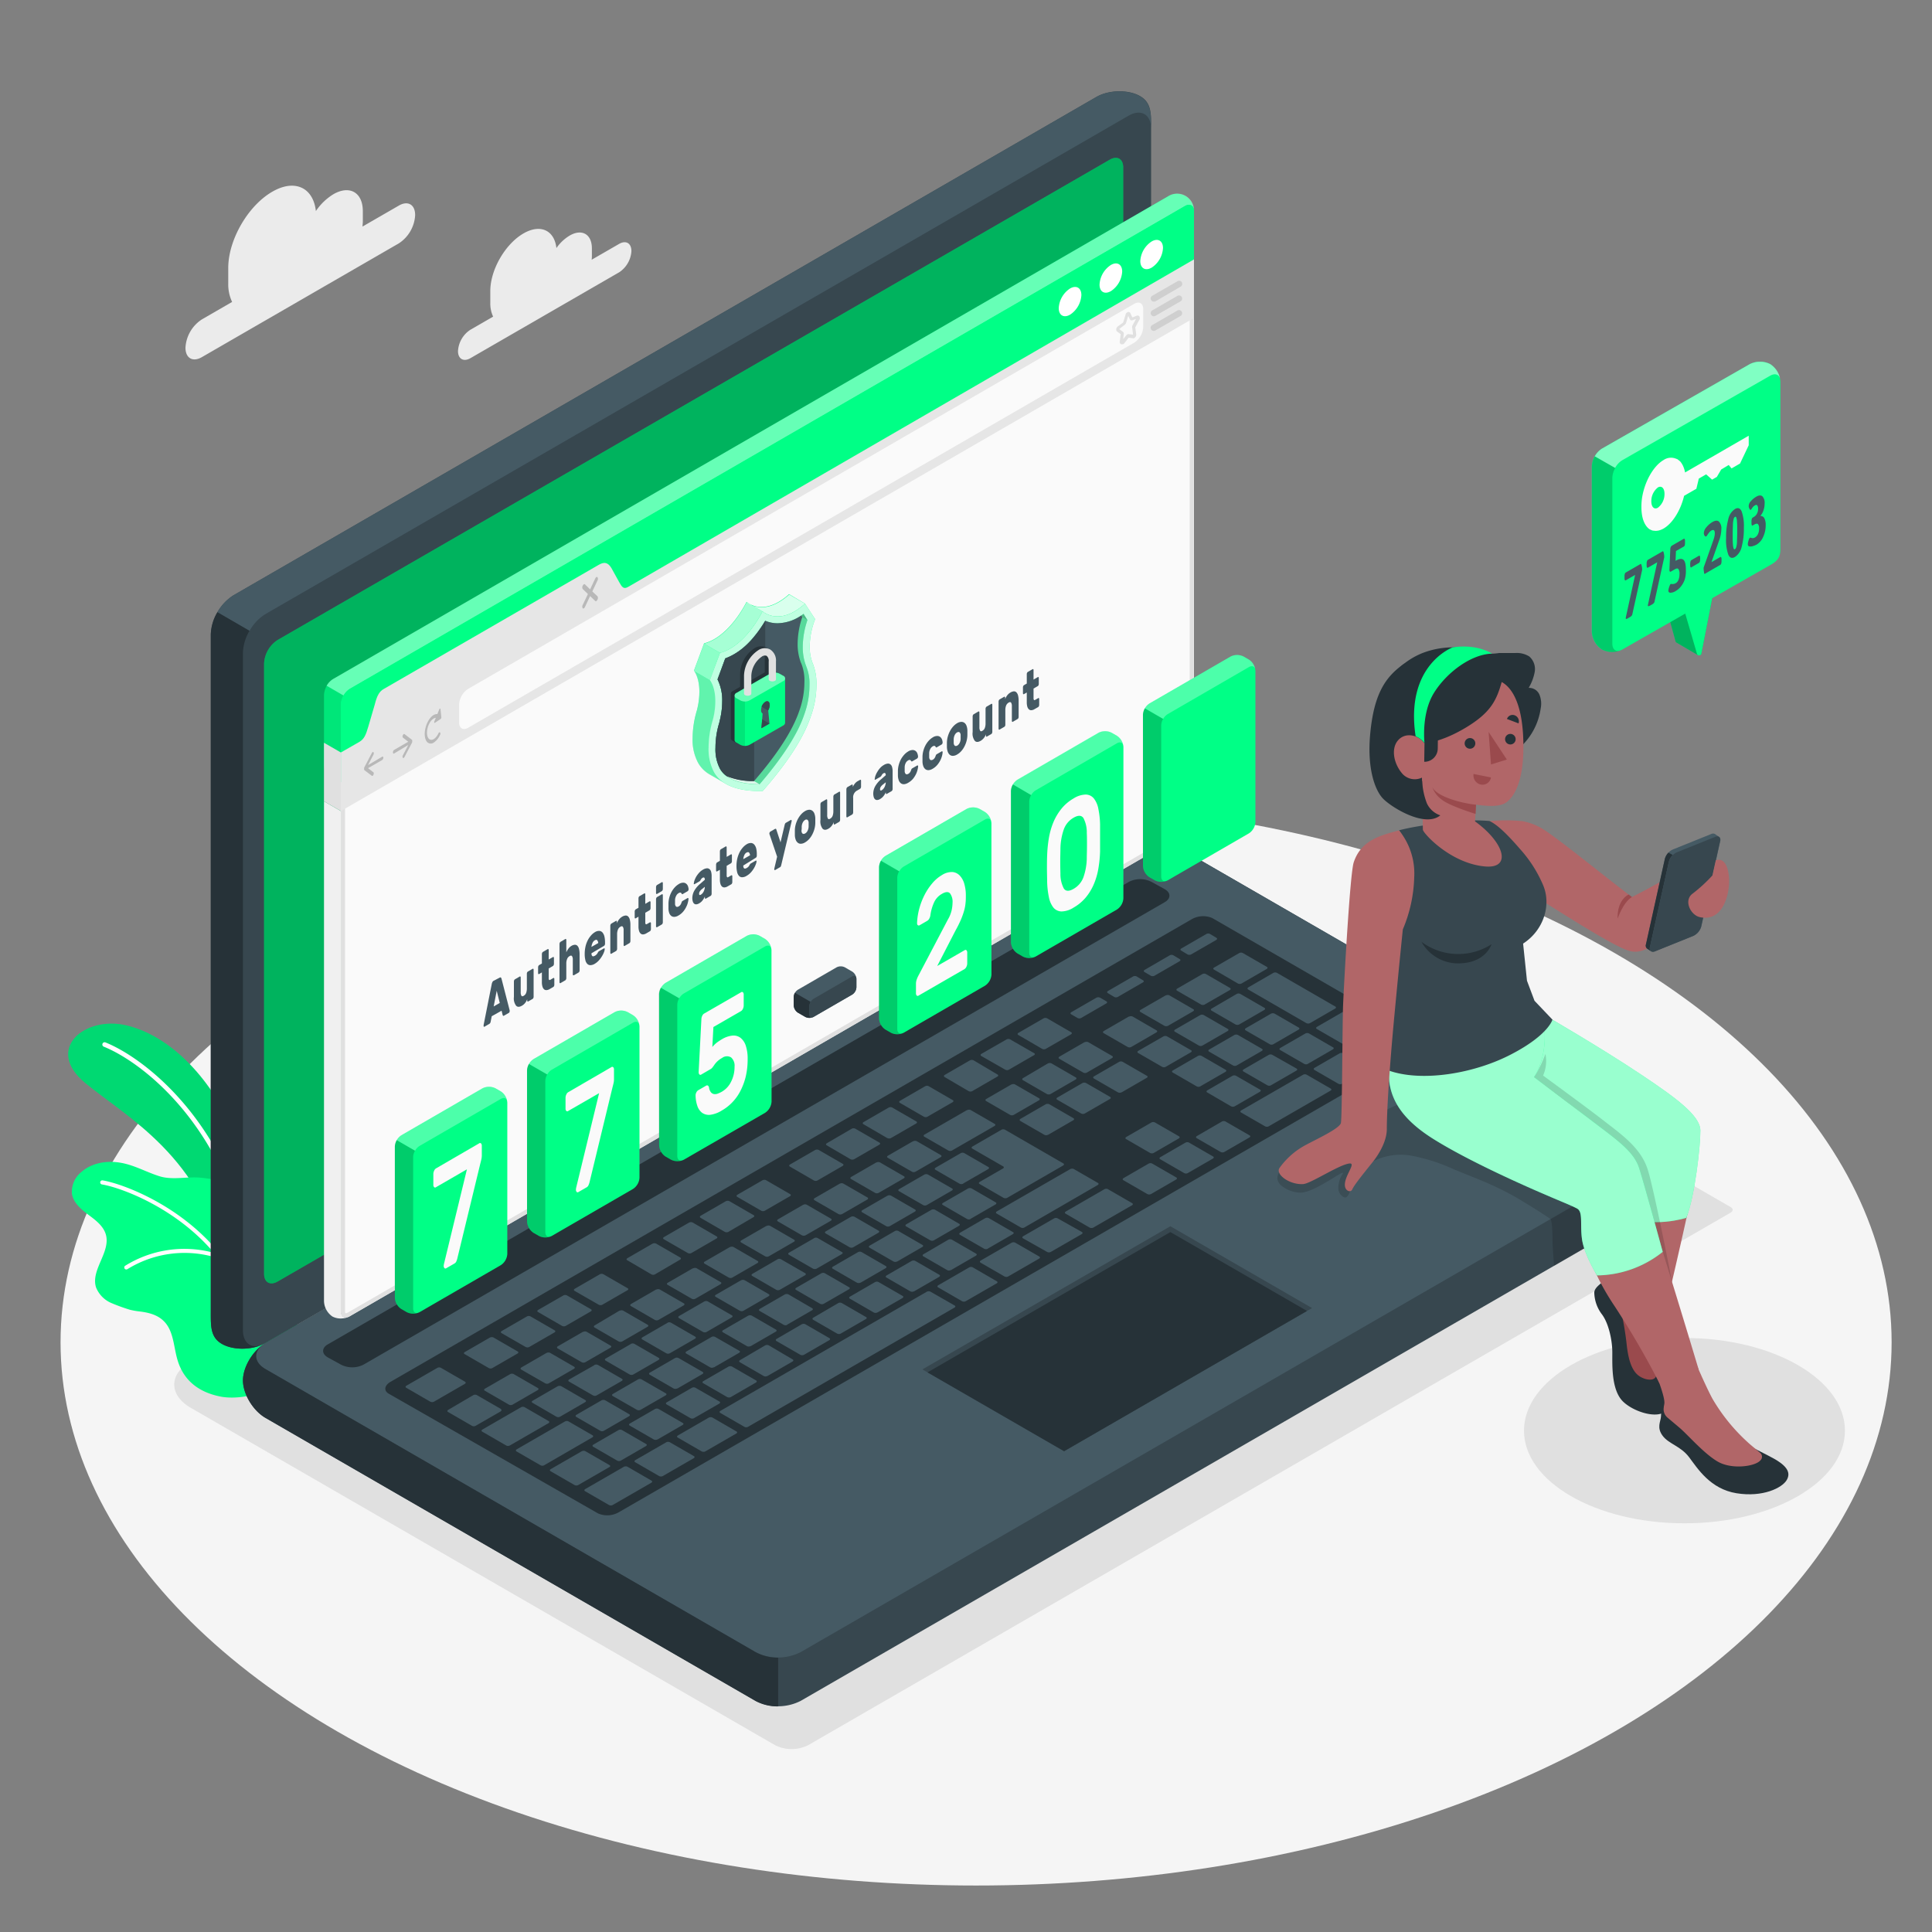 <svg xmlns="http://www.w3.org/2000/svg" viewBox="0 0 500 500"><rect x="0" y="0" width="500" height="500" fill="#808080" stroke="none"/><g id="freepik--Floor--inject-904"><ellipse id="freepik--floor--inject-904" cx="252.61" cy="347.39" rx="236.94" ry="140.58" style="fill:#f5f5f5"></ellipse></g><g id="freepik--Shadows--inject-904"><ellipse id="freepik--Shadow--inject-904" cx="435.94" cy="370.25" rx="41.53" ry="23.98" style="fill:#e0e0e0"></ellipse><path id="freepik--shadow--inject-904" d="M200.57,451.64,49.4,364.36c-5.74-3.32-5.74-8.74,0-12.06L278.92,219.81a9.51,9.51,0,0,1,8.6,0L447.9,312.4c.68.4.68,1,0,1.42L209.17,451.64A9.57,9.57,0,0,1,200.57,451.64Z" style="fill:#e0e0e0"></path></g><g id="freepik--Clouds--inject-904"><g id="freepik--clouds--inject-904"><path d="M103.23,53.2l-9.41,5.43c0-.42.08-.84.08-1.25V54.66c0-4.86-3.41-6.82-7.61-4.4a14.77,14.77,0,0,0-4.54,4.36c-.69-6.1-5.48-8.37-11.29-5-6.29,3.63-11.39,12.46-11.39,19.72v4.08a10.65,10.65,0,0,0,1,4.72l-7.82,4.52A9.32,9.32,0,0,0,48,90c0,2.69,1.89,3.78,4.22,2.44l51-29.46a9.32,9.32,0,0,0,4.22-7.31C107.45,52.94,105.56,51.85,103.23,53.2Z" style="fill:#ebebeb"></path><path d="M160.23,63.12l-7.11,4.1a7.42,7.42,0,0,0,.06-.94v-2c0-3.67-2.57-5.15-5.74-3.32A11.14,11.14,0,0,0,144,64.2c-.52-4.6-4.13-6.32-8.52-3.79-4.74,2.74-8.59,9.41-8.59,14.89v3.08a8,8,0,0,0,.73,3.56l-5.9,3.41a7.06,7.06,0,0,0-3.19,5.52c0,2,1.43,2.85,3.19,1.84l38.5-22.23A7.07,7.07,0,0,0,163.41,65C163.41,62.93,162,62.11,160.23,63.12Z" style="fill:#ebebeb"></path></g></g><g id="freepik--Plants--inject-904"><g id="freepik--plants--inject-904"><path d="M66.33,325.21s.74-17.56-5.74-32.3-17-24.94-27.83-27.53-21.34,6.13-10.66,14.93,30.49,19.17,36,46.68Z" style="fill:#00FF86"></path><path d="M66.33,325.21s.74-17.56-5.74-32.3-17-24.94-27.83-27.53-21.34,6.13-10.66,14.93,30.49,19.17,36,46.68Z" style="opacity:0.15"></path><path d="M63.81,320.22h.12a.6.6,0,0,0,.44-.72C57.24,289.08,37,273.67,27.3,269.78a.58.58,0,0,0-.77.33.6.6,0,0,0,.33.77c9.51,3.82,29.34,18.95,36.35,48.88A.6.6,0,0,0,63.81,320.22Z" style="fill:#fff"></path><path d="M46,352.16c1.65,5.32,5.67,8.22,11.12,9.28,3.47.67,9,0,12-2.17,4.08-3,5.46-5.2,6.31-8.15a49.38,49.38,0,0,0,1.77-12.06c.1-3-1.52-5.62-2.74-7.35a22.6,22.6,0,0,0-2.12-2.35c-.83-.89-1.76-1.66-2.64-2.49a9.56,9.56,0,0,1-2.8-4c-.68-2.21,0-4.59,0-6.9A10.56,10.56,0,0,0,58.77,306a48.74,48.74,0,0,0-6.91-1.22c-3.47-.32-7.21.69-10.59-.37s-6.31-2.78-9.77-3.44c-3.62-.69-7.64-.14-10.47,2.37a6.52,6.52,0,0,0-2.41,5.63c.38,2.32,2.36,4,4.24,5.4s3.93,2.92,4.55,5.18c1.24,4.56-4,9.14-2.55,13.64a7.38,7.38,0,0,0,4.1,4.09,47.72,47.72,0,0,0,4.65,1.68,18.69,18.69,0,0,0,2.31.42c2.27.26,4.66.78,6.37,2.43C45,344.36,44.89,348.59,46,352.16Z" style="fill:#00FF86"></path><path d="M57.31,325a.68.68,0,0,0-.17-.21c-10.25-12.92-25.5-18.47-30.59-19.31a.54.54,0,0,0-.61.44.54.54,0,0,0,.44.61c4.82.79,19,5.91,29,17.71a29,29,0,0,0-23,3.35.52.52,0,0,0-.12.73.53.53,0,0,0,.44.22.57.57,0,0,0,.3-.1,28.12,28.12,0,0,1,23.58-2.77c.41.13,1.05,1.4,1.3,1.75.48.68.94,1.37,1.38,2.06a44.7,44.7,0,0,1,2.4,4.34,43.78,43.78,0,0,1,1.95,4.77c.22.63,1,4.51,1.48,4.55a.63.63,0,0,0,.59-.51c.32-1.36-.77-3.53-1.22-4.8a44.12,44.12,0,0,0-2-4.77A46.14,46.14,0,0,0,60,328.85c-.42-.67-.86-1.32-1.32-2A13.72,13.72,0,0,1,57.31,325Z" style="fill:#fff"></path></g></g><g id="freepik--Device--inject-904"><g id="freepik--Laptop--inject-904"><path d="M62.88,357.26c0,3.49,2.6,7.82,5.82,9.68l126.85,73.25a12.88,12.88,0,0,0,11.66,0l223.37-129c3.22-1.85,5.83-6.19,5.83-9.67s-2.61-7.82-5.83-9.68L303.73,218.62a12.86,12.86,0,0,0-11.65,0L68.7,347.58C65.48,349.44,62.87,353.77,62.88,357.26Z" style="fill:#37474f"></path><path d="M68.7,354.31l126.85,73.26a12.94,12.94,0,0,0,11.66,0l223.37-129c3.22-1.86,3.22-4.87,0-6.73L303.73,218.62a12.86,12.86,0,0,0-11.65,0L68.7,347.58C65.48,349.44,65.48,352.45,68.7,354.31Z" style="fill:#455a64"></path><path d="M201.38,429v12.61a11.84,11.84,0,0,1-5.82-1.39L68.7,366.94c-3.22-1.86-5.83-6.19-5.83-9.68,0-3.27,2.3-7.28,5.24-9.3-2.61,1.87-2.41,4.62.59,6.35l126.86,73.26A11.85,11.85,0,0,0,201.38,429Z" style="fill:#263238"></path><path d="M57.41,347.79c-3-1.74-2.85-4.68-2.85-8.4V164.18a12.89,12.89,0,0,1,5.83-10.1l223.37-129c3.22-1.86,8.28-1.95,11.3-.21s2.85,4.69,2.85,8.4V208.53a12.9,12.9,0,0,1-5.82,10.09L68.7,347.58C65.48,349.44,60.43,349.54,57.41,347.79Z" style="fill:#37474f"></path><path d="M297.9,33.31c0-3.71-2.61-5.21-5.82-3.37L68.7,158.92a11.85,11.85,0,0,0-4.12,4.35l-8.31-4.83h0a11.88,11.88,0,0,1,4.12-4.36l223.37-129C287,23.26,292,23.17,295,24.91S297.9,29.6,297.9,33.31Z" style="fill:#455a64"></path><path d="M68,347.94c-3.21,1.5-7.79,1.48-10.6-.15-3-1.74-2.85-4.68-2.85-8.4V164.17a11.68,11.68,0,0,1,1.71-5.73l8.31,4.81v0A11.92,11.92,0,0,0,62.87,169V344.22C62.87,347.67,65.12,349.21,68,347.94Z" style="fill:#263238"></path><path d="M71.84,165.63,287.2,41.33c1.93-1.12,3.49-.21,3.49,2v158a7.71,7.71,0,0,1-3.49,6L71.84,331.66c-1.94,1.11-3.5.21-3.5-2V171.69A7.72,7.72,0,0,1,71.84,165.63Z" style="fill:#00FF86"></path><path d="M71.84,165.63,287.2,41.33c1.93-1.12,3.49-.21,3.49,2v158a7.71,7.71,0,0,1-3.49,6L71.84,331.66c-1.94,1.11-3.5.21-3.5-2V171.69A7.72,7.72,0,0,1,71.84,165.63Z" style="opacity:0.3"></path><path d="M84.82,347.93,292.16,228.22a6.44,6.44,0,0,1,5.83,0l3.45,1.9c1.61.93,1.61,2.43,0,3.36L94.07,353.17a6.42,6.42,0,0,1-5.82,0l-3.42-1.88C83.22,350.36,83.22,348.86,84.82,347.93Z" style="fill:#263238"></path><path d="M101.09,357.6,308.42,237.89a6,6,0,0,1,5.33-.29l54,31.16c1.33.77,1.1,2.15-.51,3.07L160.12,391.38a6,6,0,0,1-5.33.3l-54.2-31C99.26,359.9,99.48,358.53,101.09,357.6Z" style="fill:#263238"></path><path d="M280.75,288.17l6.49-3.75c.28-.16.3-.4.06-.54l-6.22-3.59a1.07,1.07,0,0,0-.94,0l-6.49,3.75c-.28.16-.3.41-.06.55l6.21,3.58A1.06,1.06,0,0,0,280.75,288.17Zm-9.48-13L264.78,279c-.28.16-.3.4-.06.54l6.21,3.59a1.06,1.06,0,0,0,.95,0l6.49-3.75c.27-.16.3-.4.05-.54l-6.21-3.59A1,1,0,0,0,271.27,275.2Zm-21,12.11-11,6.34c-.28.16-.3.41-.06.55l6.22,3.58a1,1,0,0,0,.94,0l11-6.34c.28-.16.3-.4.06-.55l-6.21-3.58A1,1,0,0,0,250.3,287.31Zm11.48-6.63-6.49,3.75c-.28.16-.3.4-.06.54l6.21,3.59a1.06,1.06,0,0,0,.95,0l6.49-3.75c.28-.16.3-.4.06-.55l-6.22-3.58A1,1,0,0,0,261.78,280.68Zm-25.47,14.7-6.49,3.75c-.27.16-.3.4,0,.55l6.21,3.58a1,1,0,0,0,.94,0l6.49-3.75c.28-.16.3-.4.06-.54l-6.21-3.59A1.06,1.06,0,0,0,236.31,295.38Zm-9.48,5.48-6.5,3.75c-.27.16-.3.4-.05.54l6.21,3.59a1,1,0,0,0,.94,0l6.49-3.75c.28-.16.3-.4.06-.54l-6.21-3.59A1,1,0,0,0,226.83,300.86Zm24.34,14.63,6.49-3.75c.28-.15.3-.4.06-.54l-6.21-3.59a1.06,1.06,0,0,0-.95,0l-6.49,3.74c-.27.16-.3.41,0,.55l6.21,3.59A1,1,0,0,0,251.17,315.49ZM241.68,321l6.49-3.75c.28-.16.3-.4.06-.54L242,313.09a1.07,1.07,0,0,0-.94,0l-6.5,3.75c-.27.16-.3.41-.05.55l6.21,3.58A1,1,0,0,0,241.68,321Zm-9.49,5.48,6.49-3.75c.28-.16.31-.4.06-.54l-6.21-3.59a1,1,0,0,0-.94,0l-6.49,3.75c-.28.16-.31.4-.06.55l6.21,3.58A1,1,0,0,0,232.19,326.45Zm-9.48,5.48,6.49-3.75c.27-.16.3-.4.05-.55L223,324.05a1,1,0,0,0-.94,0l-6.49,3.75c-.28.16-.3.4-.06.54l6.21,3.59A1.06,1.06,0,0,0,222.71,331.93Zm48.55-38.28,6.49-3.75c.28-.16.3-.4.06-.54l-6.21-3.59a1.06,1.06,0,0,0-1,0l-6.49,3.75c-.27.16-.3.4-.05.55l6.21,3.58A1,1,0,0,0,271.26,293.65ZM260.66,310l14.48-8.37c.27-.16.3-.4.05-.54l-15.08-8.71a1,1,0,0,0-.94,0l-7.49,4.33c-.28.16-.3.4-.06.54l8,4.61c.24.14.22.39-.06.55l-6,3.46c-.28.16-.3.4-.06.54l6.21,3.59A1.1,1.1,0,0,0,260.66,310Zm-43.32-3.68-6.49,3.75c-.28.16-.3.4-.06.54l6.21,3.59a1.07,1.07,0,0,0,.94,0l6.5-3.75c.27-.16.3-.41.05-.55l-6.21-3.58A1,1,0,0,0,217.34,306.34Zm-9.49,5.48-6.49,3.75c-.28.15-.3.4-.06.54l6.21,3.59a1.06,1.06,0,0,0,1,0l6.49-3.74c.27-.16.3-.41.05-.55l-6.21-3.58A1,1,0,0,0,207.85,311.82Zm-52.5,58.48a1,1,0,0,0,.94,0l6.49-3.75c.28-.16.3-.4.06-.54l-6.21-3.59a1.06,1.06,0,0,0-.95,0l-6.49,3.74c-.27.16-.3.41-.05.55ZM132,355.64l-6.5,3.75c-.27.16-.3.4,0,.54l6.21,3.59a1,1,0,0,0,.94,0l6.49-3.75c.28-.16.3-.4.06-.55l-6.21-3.58A1,1,0,0,0,132,355.64Zm12,11a1,1,0,0,0,.94,0l6.49-3.75c.28-.16.3-.4.06-.54l-6.21-3.59a1.1,1.1,0,0,0-.95,0l-6.49,3.75c-.27.16-.3.41,0,.55Zm26.18,5.89,6.49-3.75c.27-.16.3-.4,0-.54l-6.21-3.59a1,1,0,0,0-.94,0l-6.49,3.74c-.28.16-.3.41-.06.55l6.21,3.58A1.06,1.06,0,0,0,170.16,372.51ZM159.72,378a1.06,1.06,0,0,0,.95,0l6.49-3.75c.27-.16.3-.4.06-.54L161,370.11a1,1,0,0,0-.94,0l-6.49,3.75c-.28.16-.3.4-.06.55Zm-18.29-27.86-6.49,3.75c-.27.16-.3.4-.05.55L141.1,358a1,1,0,0,0,.94,0l6.49-3.75c.28-.16.3-.4.06-.54l-6.21-3.59A1.06,1.06,0,0,0,141.43,350.16Zm47.44-27.39-6.49,3.75c-.27.16-.3.4,0,.55l6.21,3.58a1,1,0,0,0,.94,0l6.49-3.75c.28-.16.3-.4.06-.54l-6.21-3.59A1.06,1.06,0,0,0,188.87,322.77Zm-38,21.92-6.49,3.74c-.28.16-.3.41-.06.55l6.22,3.58a1,1,0,0,0,.94,0l6.49-3.75c.28-.16.3-.4.06-.54l-6.21-3.59A1.06,1.06,0,0,0,150.92,344.69Zm47.44-27.39L191.87,321c-.28.16-.3.41-.06.55l6.21,3.58a1,1,0,0,0,.95,0l6.49-3.75c.28-.16.3-.4.06-.54l-6.21-3.59A1.06,1.06,0,0,0,198.36,317.3Zm-19,10.95-6.5,3.75c-.27.16-.3.4,0,.54l6.21,3.59a1,1,0,0,0,.94,0l6.49-3.75c.28-.16.31-.4.06-.55l-6.21-3.58A1,1,0,0,0,179.39,328.25Zm-9.49,5.48-6.49,3.75c-.28.16-.3.4-.06.54l6.21,3.59a1,1,0,0,0,.94,0l6.5-3.74c.27-.16.3-.41.05-.55l-6.21-3.58A1,1,0,0,0,169.9,333.73Zm-9.49,5.48L153.92,343c-.28.16-.3.41-.06.55l6.21,3.59a1.06,1.06,0,0,0,1,0l6.49-3.75c.27-.15.3-.4.05-.54l-6.21-3.59A1,1,0,0,0,160.41,339.21Zm43.32,3.67,6.49-3.75c.28-.15.3-.4.06-.54L204.07,335a1.06,1.06,0,0,0-.95,0l-6.49,3.74c-.27.16-.3.41,0,.55l6.21,3.58A1,1,0,0,0,203.73,342.88Zm88.51-79.79-6.49,3.75c-.27.16-.3.4-.05.55l6.21,3.58a1,1,0,0,0,.94,0l6.49-3.75c.28-.16.3-.4.06-.54l-6.21-3.59A1.06,1.06,0,0,0,292.24,263.09Zm-11.48,6.63-6.49,3.75c-.28.16-.3.41-.06.55l6.21,3.58a1,1,0,0,0,.94,0l6.5-3.75c.27-.16.3-.4.05-.54l-6.21-3.59A1.07,1.07,0,0,0,280.76,269.72Zm21-12.1-6.49,3.74c-.28.16-.3.41-.06.55l6.21,3.58a1.06,1.06,0,0,0,.95,0l6.49-3.75c.27-.16.3-.4.05-.54l-6.21-3.59A1,1,0,0,0,301.73,257.62Zm-52.44,48.71,6.49-3.74c.28-.16.3-.41.06-.55l-6.21-3.58a1,1,0,0,0-.95,0l-6.49,3.75c-.28.16-.3.4-.06.54l6.21,3.59A1.06,1.06,0,0,0,249.29,306.33Zm62.87-54.22a1,1,0,0,0-.94,0l-6.49,3.75c-.28.15-.3.4-.06.54l6.21,3.59a1,1,0,0,0,.94,0l6.5-3.74c.27-.16.3-.41.05-.55ZM213.22,337.4l6.49-3.74c.27-.16.3-.41,0-.55l-6.21-3.58a1,1,0,0,0-.94,0l-6.49,3.75c-.28.16-.3.4-.06.54l6.21,3.59A1.06,1.06,0,0,0,213.22,337.4Zm116.35-67.17,6.49-3.75c.28-.16.3-.4.06-.54l-6.21-3.59a1.06,1.06,0,0,0-1,0l-6.49,3.75c-.27.16-.3.4-.05.55l6.21,3.58A1,1,0,0,0,329.57,270.23Zm-18.36.35,6.49-3.74c.28-.16.3-.41.06-.55l-6.21-3.58a1,1,0,0,0-.95,0l-6.49,3.75c-.27.16-.3.4-.05.54l6.21,3.59A1,1,0,0,0,311.21,270.58ZM321,257.23a1,1,0,0,0-.94,0L313.6,261c-.28.16-.3.4-.06.54l6.21,3.59a1.1,1.1,0,0,0,.95,0l6.49-3.75c.27-.16.3-.41.05-.55Zm2-1.16,15.08,8.71a1.06,1.06,0,0,0,.95,0l6.49-3.75c.28-.16.3-.4.06-.54l-15.09-8.71a1,1,0,0,0-.94,0l-6.49,3.75C322.81,255.69,322.79,255.93,323,256.07Zm-21.91,12.15-6.5,3.74c-.27.16-.3.41-.05.55l6.21,3.58a1,1,0,0,0,.94,0l6.49-3.75c.28-.16.3-.4.06-.54l-6.21-3.59A1,1,0,0,0,301.12,268.22Zm-71.41,41.22-6.5,3.75c-.27.16-.3.41-.05.55l6.21,3.58a1,1,0,0,0,.94,0l6.49-3.75c.28-.16.3-.4.06-.54l-6.21-3.59A1,1,0,0,0,229.71,309.44Zm89.43-33.7a1,1,0,0,0,.94,0l6.49-3.75c.28-.16.3-.4.06-.55l-6.21-3.58a1,1,0,0,0-.94,0l-6.5,3.75c-.27.16-.3.4-.05.54ZM239.19,304l-6.49,3.74c-.27.16-.3.41,0,.55l6.21,3.58a1,1,0,0,0,.94,0l6.49-3.75c.28-.16.3-.4.06-.54l-6.21-3.59A1.06,1.06,0,0,0,239.19,304Zm-74.36,60.86a1.06,1.06,0,0,0,.95,0l6.49-3.74c.27-.16.3-.41,0-.55l-6.21-3.58a1,1,0,0,0-.94,0l-6.49,3.75c-.28.16-.3.4-.06.54Zm-11-11.56L147.31,357c-.28.15-.3.4-.06.54l6.22,3.59a1,1,0,0,0,.94,0l6.49-3.74c.28-.16.3-.41.06-.55l-6.21-3.59A1.06,1.06,0,0,0,153.8,353.27Zm21.47,6.05,6.49-3.75c.27-.16.3-.41.05-.55l-6.21-3.58a1,1,0,0,0-.94,0l-6.49,3.75c-.28.16-.3.4-.06.54l6.21,3.59A1.06,1.06,0,0,0,175.27,359.32Zm9.48-5.48,6.49-3.75c.28-.16.31-.4.06-.54L185.09,346a1,1,0,0,0-.94,0l-6.49,3.75c-.28.16-.31.4-.06.54l6.21,3.59A1,1,0,0,0,184.75,353.84Zm9.49-5.48,6.49-3.75c.28-.16.3-.4.06-.54l-6.21-3.59a1.06,1.06,0,0,0-1,0l-6.49,3.75c-.27.16-.3.41,0,.55l6.21,3.58A1,1,0,0,0,194.24,348.36Zm-31-.57-6.49,3.75c-.28.16-.3.4-.06.54l6.21,3.59a1.06,1.06,0,0,0,1,0l6.49-3.74c.27-.16.3-.41.05-.55l-6.21-3.58A1,1,0,0,0,163.29,347.79Zm9.49-5.48-6.49,3.75c-.28.16-.3.4-.06.54l6.21,3.59a1,1,0,0,0,.94,0l6.5-3.75c.27-.16.3-.4.05-.55l-6.21-3.58A1,1,0,0,0,172.78,342.31Zm37.95-21.91-6.49,3.75c-.28.16-.3.4-.06.54l6.21,3.59a1.1,1.1,0,0,0,1,0l6.49-3.75c.27-.16.3-.41,0-.55l-6.21-3.58A1,1,0,0,0,210.73,320.4Zm-9.49,5.48-6.49,3.75c-.28.15-.3.4-.06.54l6.21,3.59a1.06,1.06,0,0,0,.95,0l6.49-3.74c.28-.16.3-.41.06-.55l-6.22-3.58A1,1,0,0,0,201.24,325.88Zm19-11-6.49,3.75c-.28.16-.3.4-.06.54l6.21,3.59a1,1,0,0,0,.94,0l6.5-3.75c.27-.16.3-.4.05-.54l-6.21-3.59A1,1,0,0,0,220.22,314.92Zm-37.95,21.91-6.5,3.75c-.27.16-.3.4-.05.55l6.21,3.58a1,1,0,0,0,.94,0l6.49-3.75c.28-.16.3-.4.06-.54l-6.21-3.59A1,1,0,0,0,182.27,336.83Zm9.48-5.47-6.49,3.74c-.27.16-.3.41,0,.55l6.21,3.58a1,1,0,0,0,.94,0l6.49-3.75c.28-.16.3-.4.06-.54l-6.21-3.59A1.06,1.06,0,0,0,191.75,331.36ZM179.64,367l6.5-3.74c.27-.16.3-.41.05-.55L180,359.16a1,1,0,0,0-.94,0l-6.49,3.75c-.28.15-.31.4-.06.54l6.21,3.59A1,1,0,0,0,179.64,367Zm-50-2.36-6.21-3.58a1,1,0,0,0-.94,0L116,364.87c-.28.16-.3.4-.06.54l6.21,3.59a1,1,0,0,0,.94,0l6.5-3.74C129.83,365.06,129.86,364.81,129.61,364.67ZM142,367.78l-6.21-3.59a1,1,0,0,0-.94,0l-10,5.77c-.28.16-.3.4-.06.54l6.21,3.59a1.06,1.06,0,0,0,.95,0l10-5.77C142.2,368.16,142.22,367.92,142,367.78Zm-21.64-10.19L114.13,354a1,1,0,0,0-.94,0l-8,4.61c-.28.16-.3.4-.06.54l6.21,3.59a1.06,1.06,0,0,0,1,0l8-4.62C120.56,358,120.59,357.73,120.34,357.59Zm6.13-3.54a1,1,0,0,0,.94,0l6.49-3.75c.28-.16.3-.4.06-.54l-6.21-3.59a1.06,1.06,0,0,0-1,0l-6.49,3.74c-.27.16-.3.41,0,.55Zm26.88,17.41-6.21-3.59a1,1,0,0,0-.94,0l-12.49,7.21c-.27.16-.3.4-.05.55l6.21,3.58a1,1,0,0,0,.94,0L153.29,372C153.57,371.84,153.59,371.6,153.35,371.46Zm4.38,7.71-6.21-3.58a1.06,1.06,0,0,0-1,0l-8,4.61c-.27.16-.3.41-.05.55l6.21,3.58a1,1,0,0,0,.94,0l8-4.61C158,379.56,158,379.32,157.73,379.17ZM197,313.33a1,1,0,0,0,.94,0l6.5-3.75c.27-.15.3-.4.05-.54l-6.21-3.59a1,1,0,0,0-.94,0l-6.49,3.74c-.28.16-.3.41-.06.55Zm-19,10.95a1,1,0,0,0,.94,0l6.49-3.75c.28-.16.3-.4.06-.54l-6.21-3.59a1.06,1.06,0,0,0-.95,0l-6.49,3.75c-.28.16-.3.4-.06.55ZM136,348.58a1.06,1.06,0,0,0,1,0l6.49-3.74c.28-.16.3-.41.06-.55l-6.21-3.58a1,1,0,0,0-1,0l-6.49,3.75c-.28.15-.3.4-.06.54Zm51.57-29.78a1.06,1.06,0,0,0,.95,0L195,315c.27-.16.3-.4,0-.54l-6.21-3.59a1.07,1.07,0,0,0-.94,0l-6.49,3.75c-.28.16-.3.41-.06.55Zm-19,11a1,1,0,0,0,.94,0L176,326c.28-.16.3-.4.06-.55l-6.21-3.58a1.06,1.06,0,0,0-1,0l-6.49,3.75c-.27.16-.3.4,0,.54Zm-6.16,49.8a1.06,1.06,0,0,0-.95,0l-10,5.77c-.28.16-.3.4-.06.54l6.21,3.59a1,1,0,0,0,.94,0l10-5.76c.28-.16.3-.41.06-.55Zm-7.46-41.94a1,1,0,0,0,.94,0l6.5-3.75c.27-.16.3-.4,0-.54l-6.21-3.59a1,1,0,0,0-.94,0l-6.49,3.75c-.28.16-.3.4-.06.54Zm-9.49,5.48a1.06,1.06,0,0,0,.95,0l6.49-3.75c.27-.16.3-.41.05-.55l-6.21-3.58a1,1,0,0,0-.94,0L139.29,339c-.28.16-.3.4-.06.54Zm192.72-65a1,1,0,0,0-.94,0l-16,9.22c-.28.16-.3.4-.06.55l6.22,3.58a1,1,0,0,0,.94,0l16-9.23c.27-.16.3-.4.05-.54Zm-21,12.11a1,1,0,0,0-.94,0L309.76,294c-.28.16-.31.41-.06.55l6.21,3.58a1,1,0,0,0,.94,0l6.49-3.75c.28-.16.31-.4.06-.54ZM189.13,361.56l6.49-3.75c.28-.16.3-.41.06-.55l-6.21-3.58a1,1,0,0,0-.94,0l-6.5,3.75c-.27.16-.3.4-.05.54l6.21,3.59A1.07,1.07,0,0,0,189.13,361.56Zm109.08-60.42a1,1,0,0,0-.94,0l-6.49,3.75c-.28.16-.3.4-.06.54l6.21,3.59a1.06,1.06,0,0,0,.95,0l6.49-3.75c.27-.16.3-.41.05-.55Zm49.44-28.54a1,1,0,0,0-.94,0l-6.49,3.75c-.28.15-.3.4-.06.54l6.21,3.59a1,1,0,0,0,.94,0l6.5-3.74c.27-.16.3-.41.05-.55Zm15.7-1.9L348.27,262a1.06,1.06,0,0,0-.95,0l-6.49,3.75c-.27.15-.3.4-.05.54L355.86,275a1.07,1.07,0,0,0,.94,0l6.49-3.75C363.57,271.09,363.59,270.84,363.35,270.7ZM262.76,321.61a1,1,0,0,0-.94,0l-8,4.61c-.28.16-.3.41-.06.55l6.21,3.58a1,1,0,0,0,.94,0l8-4.61c.28-.16.3-.41.06-.55Zm24-13.84a1,1,0,0,0-.94,0l-10,5.77c-.28.16-.3.4-.06.54L282,317.7a1.1,1.1,0,0,0,.95,0l10-5.77c.28-.16.3-.4.06-.55Zm-45.94,26.52a1.06,1.06,0,0,0-.95,0l-53.43,30.84c-.27.16-.3.41,0,.55l6.21,3.58a1,1,0,0,0,.94,0l53.43-30.85c.28-.16.3-.4.06-.54Zm-56.43,32.58a1.07,1.07,0,0,0-.94,0l-8,4.62c-.28.16-.31.4-.06.54l6.21,3.59a1.07,1.07,0,0,0,.94,0l8-4.62c.28-.16.3-.4.06-.54ZM251.77,328a1,1,0,0,0-.94,0l-8,4.62c-.28.16-.3.4-.06.54l6.21,3.59a1.06,1.06,0,0,0,.95,0l8-4.61c.27-.16.3-.4.05-.54Zm-78.4,45.26a1,1,0,0,0-.94,0l-8,4.61c-.28.16-.3.4-.06.54l6.21,3.59a1.06,1.06,0,0,0,.95,0l8-4.61c.27-.16.3-.41.05-.55Zm100.37-57.94a1,1,0,0,0-.94,0l-8,4.61c-.27.16-.3.4-.05.54L271,324a1,1,0,0,0,.94,0l8-4.61c.28-.16.3-.41.06-.55Zm34-19.61a1,1,0,0,0-.94,0l-6.49,3.75c-.28.16-.3.4-.06.54l6.21,3.59a1,1,0,0,0,.94,0l6.5-3.75c.27-.16.3-.4.05-.54ZM329,280.83l6.5-3.75c.27-.16.3-.4.05-.54L329.29,273a1,1,0,0,0-.94,0l-6.49,3.75c-.28.16-.3.4-.06.55l6.21,3.58A1,1,0,0,0,329,280.83Zm-38.71,1.86,6.49-3.75c.27-.15.3-.4,0-.54l-6.21-3.59a1,1,0,0,0-.94,0l-6.49,3.74c-.28.16-.3.41-.06.55l6.21,3.58A1,1,0,0,0,290.24,282.69Zm-25.21,35,19-11c.28-.16.3-.41.06-.55l-6.21-3.58a1.06,1.06,0,0,0-.95,0l-19,10.95c-.28.16-.3.41-.06.55l6.21,3.58A1,1,0,0,0,265,317.73Zm53.49-31.39a1.06,1.06,0,0,0,1,0l6.49-3.75c.27-.16.3-.4.05-.55l-6.21-3.58a1,1,0,0,0-.94,0l-6.49,3.75c-.28.16-.3.4-.06.54Zm-7.93-5.16,6.5-3.74c.27-.16.3-.41.05-.55l-6.21-3.58a1,1,0,0,0-.94,0l-6.49,3.75c-.28.16-.31.4-.06.54l6.21,3.59A1,1,0,0,0,310.59,281.18Zm-55,42,6.49-3.75c.27-.16.3-.4,0-.54l-6.21-3.59a1,1,0,0,0-.94,0l-6.49,3.75c-.28.16-.3.41-.06.55l6.21,3.58A1.06,1.06,0,0,0,255.55,323.21Zm42-24.76a1.07,1.07,0,0,0,.94,0l6.49-3.75c.28-.16.3-.41.06-.55l-6.21-3.58a1,1,0,0,0-.94,0l-6.5,3.75c-.27.16-.3.4-.05.54ZM208.11,350.6l6.49-3.75c.27-.16.3-.4.05-.54l-6.21-3.59a1,1,0,0,0-.94,0L201,346.5c-.28.16-.3.4-.06.55l6.21,3.58A1.06,1.06,0,0,0,208.11,350.6Zm9.49-5.48,6.49-3.75c.27-.16.3-.4,0-.54l-6.21-3.59a1,1,0,0,0-.94,0L210.5,341c-.28.16-.3.41-.06.55l6.21,3.58A1,1,0,0,0,217.6,345.12Zm-19,11,6.49-3.75c.28-.16.3-.4.06-.55L199,348.2a1.06,1.06,0,0,0-1,0L191.52,352c-.27.16-.3.4-.05.54l6.21,3.59A1,1,0,0,0,198.62,356.08Zm37.95-21.91,6.49-3.75c.28-.16.3-.41.06-.55l-6.21-3.58a1.06,1.06,0,0,0-.95,0l-6.49,3.75c-.27.16-.3.4-.05.54l6.21,3.59A1.07,1.07,0,0,0,236.57,334.17Zm-9.49,5.47,6.49-3.74c.28-.16.31-.41.06-.55l-6.21-3.58a1,1,0,0,0-.94,0L220,335.55c-.28.16-.31.4-.06.54l6.21,3.59A1,1,0,0,0,227.08,339.64Zm19-10.95,6.49-3.75c.28-.16.3-.4.06-.54l-6.21-3.59a1.06,1.06,0,0,0-1,0L239,324.59c-.27.16-.3.4-.05.54l6.21,3.59A1,1,0,0,0,246.06,328.69Zm51.77-76.21a1.06,1.06,0,0,0,.95,0l6.49-3.75c.28-.16.3-.4.06-.54l-1.66-1a1,1,0,0,0-.94,0L296.24,251c-.28.16-.3.41-.06.55Zm-47.15,29.86a1,1,0,0,0,.94,0l6.49-3.75c.28-.16.3-.4.06-.54L252,274.43a1.06,1.06,0,0,0-1,0l-6.49,3.75c-.27.16-.3.4-.05.55Zm19-10.95a1.06,1.06,0,0,0,1,0l6.49-3.74c.27-.16.3-.41.05-.55l-6.21-3.59a1,1,0,0,0-.94,0l-6.49,3.75c-.28.15-.3.4-.06.54ZM239.09,289a1,1,0,0,0,.94,0l6.5-3.75c.27-.16.3-.4.05-.54l-6.21-3.59a1,1,0,0,0-.94,0l-6.49,3.75c-.28.16-.3.4-.06.54Zm21.07-12.17a1,1,0,0,0,.95,0l6.49-3.75c.27-.16.3-.4,0-.54L261.44,269a1,1,0,0,0-.94,0L254,272.73c-.28.16-.3.41-.06.55ZM220.11,300a1.06,1.06,0,0,0,.95,0l6.49-3.74c.28-.16.3-.41.06-.55l-6.21-3.58a1,1,0,0,0-1,0L214,295.86c-.28.16-.3.4-.06.54Zm9.49-5.48a1.1,1.1,0,0,0,1,0l6.49-3.75c.27-.16.3-.4.05-.55l-6.21-3.58a1,1,0,0,0-.94,0l-6.49,3.75c-.28.16-.3.4-.06.54Zm49.26-31.07a1,1,0,0,0,.94,0l6.49-3.75c.28-.16.3-.4.06-.55l-1.65-.95a1.06,1.06,0,0,0-.95,0l-6.49,3.75c-.27.16-.3.4-.05.54ZM307.32,247a1.06,1.06,0,0,0,.95,0l6.49-3.74c.27-.16.3-.41.05-.55l-1.65-1a1,1,0,0,0-.94,0l-6.49,3.75c-.28.16-.31.4-.06.54Zm13.05,7.53a1.07,1.07,0,0,0,.94,0l6.49-3.75c.28-.16.31-.41.06-.55l-6.21-3.58a1,1,0,0,0-.94,0l-6.5,3.75c-.27.16-.3.4,0,.54Zm18.07,20.81,6.49-3.75c.28-.16.31-.4.06-.54l-6.21-3.59a1.07,1.07,0,0,0-.94,0l-6.5,3.75c-.27.16-.3.41,0,.55l6.21,3.58A1,1,0,0,0,338.44,275.35ZM288.35,258a1,1,0,0,0,.94,0l6.49-3.75c.28-.16.3-.4.06-.54l-1.66-1a1,1,0,0,0-.94,0l-6.49,3.75c-.28.16-.3.41-.06.55Zm-77.72,47.5a1,1,0,0,0,.94,0l6.49-3.75c.28-.16.3-.4.06-.54l-6.21-3.59a1.06,1.06,0,0,0-.95,0l-6.49,3.74c-.27.16-.3.41-.05.55Z" style="fill:#455a64"></path><polygon points="238.71 354.4 240.04 355.17 275.39 375.57 338.26 339.27 339.57 338.53 302.89 317.35 238.71 354.4" style="fill:#37474f"></polygon><polygon points="240.04 355.17 275.39 375.57 338.26 339.27 302.89 318.86 240.04 355.17" style="fill:#263238"></polygon></g></g><g id="freepik--Window--inject-904"><g id="freepik--window--inject-904"><g id="freepik--window--inject-904"><path d="M90.55,340.63a4.12,4.12,0,0,1-1.83.56,4.63,4.63,0,0,1-2.68-.47,5,5,0,0,1-2.19-4V207.37l4.38,2.53V339.28c0,1.06.53,1.67,1.29,1.67A2.25,2.25,0,0,0,90.55,340.63Z" style="fill:#f0f0f0"></path><path d="M309,211.68a5.16,5.16,0,0,1-2.32,4L90.55,340.63c-1.28.74-2.33.14-2.33-1.35V194.74l6.42-3.7c1.28-.74,3.37-12,4.66-12.79l55.59-32.1c1.3-.74,4.33,7.6,5.61,6.86L309,67.13V211.68Z" style="fill:#fafafa"></path><path d="M307.9,69V211.68a4.1,4.1,0,0,1-1.79,3.1L90,339.7a1,1,0,0,1-.5.17c-.21,0-.21-.56-.21-.59V195.36L95.18,192c.93-.54,1.51-2.35,2.81-7a34.61,34.61,0,0,1,1.93-5.82L155,147.32a25.13,25.13,0,0,1,1.75,2.8c1.5,2.64,2.34,4,3.56,4a1.38,1.38,0,0,0,.71-.19L307.9,69M155.43,147.08h0M100,179.1h0m209-112L160.5,153a.34.34,0,0,1-.17.05c-1.31,0-4-7-5.26-7a.41.41,0,0,0-.18.05L99.3,178.25C98,179,95.92,190.3,94.64,191l-6.42,3.7V339.28c0,1.06.53,1.67,1.29,1.67a2.1,2.1,0,0,0,1-.32l216.1-124.91a5.16,5.16,0,0,0,2.32-4V67.13Z" style="fill:#e0e0e0"></path><path d="M86,201.91A5,5,0,0,1,83.85,198V179.77a5.15,5.15,0,0,1,2.34-4L302.27,50.81a4.38,4.38,0,0,1,6.7,3.87v18.2a5.13,5.13,0,0,1-2.32,4L90.55,201.83A5,5,0,0,1,86,201.91Z" style="fill:#00FF86"></path><path d="M309,54.3c-.16-1.2-1.14-1.64-2.3-1L90.55,178.25A4.89,4.89,0,0,0,88.9,180l-4.37-2.53a4.78,4.78,0,0,1,1.65-1.74L302.28,50.82A4.34,4.34,0,0,1,309,54.3Z" style="fill:#fff;opacity:0.4"></path><path d="M88.9,180a4.73,4.73,0,0,0-.68,2.29V209.9l-4.38-2.53v-27.6c0-.1,0-.19,0-.28a4.71,4.71,0,0,1,.09-.58,5.15,5.15,0,0,1,.59-1.44Z" style="opacity:0.1"></path><path d="M309,54.68V67.13L160.5,153c-1.28.74-2.32.14-2.32-1.35V147c0-1.49-1.05-2.09-2.34-1.35L99.3,178.25a5.15,5.15,0,0,0-2.34,4V187a5.15,5.15,0,0,1-2.32,4l-6.42,3.7V182.29a5.17,5.17,0,0,1,2.33-4L306.65,53.33C307.93,52.59,309,53.19,309,54.68Z" style="fill:#00FF86"></path><path d="M298.05,62.49c1.62-.94,2.93-.18,2.93,1.69a6.47,6.47,0,0,1-2.93,5.08c-1.62.94-2.94.18-2.94-1.69A6.48,6.48,0,0,1,298.05,62.49Z" style="fill:#fff"></path><path d="M287.49,68.58c1.62-.94,2.93-.18,2.93,1.69a6.49,6.49,0,0,1-2.93,5.08c-1.62.93-2.93.18-2.93-1.69A6.47,6.47,0,0,1,287.49,68.58Z" style="fill:#fff"></path><path d="M276.93,74.66c1.62-.93,2.93-.17,2.93,1.7a6.49,6.49,0,0,1-2.93,5.08c-1.62.93-2.93.17-2.93-1.7A6.49,6.49,0,0,1,276.93,74.66Z" style="fill:#fff"></path><path d="M309,67.13V82.29L88.22,209.9V194.74L93,192c1.28-.75,1.71-1.88,2.33-4L97,182.29c.51-2,1.05-3.3,2.34-4l55.59-32.1c1.3-.74,2.3-.82,3.29.8l2,3.62c.73,1.26,1.1,2,2.38,1.26Z" style="fill:#e6e6e6"></path><polygon points="88.22 194.74 88.22 209.9 83.84 207.37 83.84 192.22 88.22 194.74" style="fill:#e0e0e0"></polygon><path d="M98.91,195.83,95.25,198l1.4-2.69a.65.65,0,0,0,0-.65c-.1-.13-.29,0-.41.2l-2,3.81v0a.58.58,0,0,0,0,.14.08.08,0,0,0,0,0,.75.75,0,0,0,0,.2.43.43,0,0,0,0,.17l0,0a.22.22,0,0,0,0,.08h0l2,1.52a.17.17,0,0,0,.19,0,.53.53,0,0,0,.22-.28c.11-.25.1-.53,0-.62l-1.4-1.08,3.66-2.11a.78.78,0,0,0,.3-.62C99.21,195.87,99.07,195.74,98.91,195.83Z" style="opacity:0.2"></path><path d="M102,194.07l3.66-2.11-1.4-1.07a.61.61,0,0,1,0-.63c.11-.25.3-.37.42-.28l2,1.53h0a.22.22,0,0,1,0,.08l0,0a.79.79,0,0,1,0,.17,1.5,1.5,0,0,1,0,.2s0,0,0,0a.58.58,0,0,1,0,.14v0l-2,3.82a.62.62,0,0,1-.2.22.16.16,0,0,1-.22,0,.69.69,0,0,1,0-.65l1.4-2.69L102,195c-.17.09-.3,0-.3-.29A.75.75,0,0,1,102,194.07Z" style="opacity:0.2"></path><path d="M114,183.53c0-.22-.22-.19-.31.05l-.51,1.23c-.85-.1-1.89.74-2.58,2.22-.91,1.92-.91,4.19,0,5.06a1.3,1.3,0,0,0,1.64.1,4.54,4.54,0,0,0,1.64-2,.6.6,0,0,0,0-.64c-.11-.11-.3,0-.41.24-.68,1.43-1.78,2.07-2.46,1.42s-.67-2.35,0-3.78c.48-1,1.18-1.62,1.78-1.66l-.38.92c-.1.24,0,.47.15.37l1.49-1a.52.52,0,0,0,.17-.41Z" style="opacity:0.2"></path><path d="M153.29,153.07l1.33-2.82a.85.85,0,0,0,0-.88c-.15-.16-.41,0-.57.33l-1.33,2.82-1.33-1.28c-.16-.16-.42,0-.58.33a.88.88,0,0,0,0,.87l1.34,1.29-1.34,2.82a.9.9,0,0,0,0,.88.23.23,0,0,0,.29,0,.81.81,0,0,0,.29-.35l1.33-2.82,1.33,1.28a.22.22,0,0,0,.29,0,.8.8,0,0,0,.28-.35.85.85,0,0,0,0-.88Z" style="opacity:0.2"></path><path d="M118.82,187v-4.72a5.18,5.18,0,0,1,2.33-4L293.53,78.63c1.29-.74,2.33-.14,2.33,1.35v4.71a5.14,5.14,0,0,1-2.33,4L121.15,188.35C119.87,189.09,118.82,188.49,118.82,187Z" style="fill:#fafafa"></path><path d="M290.36,89.09a.46.46,0,0,1-.21,0,.62.62,0,0,1-.35-.7l.23-1.92-.9-.64a.69.69,0,0,1-.25-.52,1.06,1.06,0,0,1,.39-.82l1.37-1a.32.32,0,0,0,.06-.11l.61-2a.86.86,0,0,1,.69-.65.56.56,0,0,1,.54.32h0l.51,1.1,1.16-.45a.54.54,0,0,1,.61.14.84.84,0,0,1,0,1l-1,1.86a.36.36,0,0,0,0,.11l.23,1.68a1,1,0,0,1-.29.84.64.64,0,0,1-.54.21l-1.12-.14-1.21,1.54A.69.69,0,0,1,290.36,89.09Zm-.66-3.89.89.65a.63.63,0,0,1,.24.64l-.15,1.27.81-1a.7.7,0,0,1,.62-.29l1.11.14a.27.27,0,0,0,0-.13L293,84.77a1,1,0,0,1,.12-.6l.87-1.63-.89.34a.55.55,0,0,1-.71-.28l-.41-.86-.54,1.78a1,1,0,0,1-.34.51l-1.37,1.06A.29.29,0,0,0,289.7,85.2Zm2.31,2Zm-1.89-.74Zm1.69-5.2Z" style="fill:#e0e0e0"></path><g style="opacity:0.5"><path d="M298.61,78.06a.81.81,0,0,1-.7-.41.8.8,0,0,1,.29-1.1l6.56-3.78a.8.8,0,1,1,.81,1.39L299,78A.86.86,0,0,1,298.61,78.06Z" style="opacity:0.2"></path><path d="M298.61,81.85a.81.81,0,0,1-.7-.41.8.8,0,0,1,.29-1.1l6.56-3.79a.81.81,0,0,1,.81,1.4L299,81.74A.86.86,0,0,1,298.61,81.85Z" style="opacity:0.2"></path><path d="M298.61,85.63a.8.8,0,0,1-.41-1.5l6.56-3.79a.81.81,0,0,1,.81,1.4L299,85.53A.85.85,0,0,1,298.61,85.63Z" style="opacity:0.2"></path></g></g><g id="freepik--Shield--inject-904"><g id="freepik--shield--inject-904"><path d="M208.38,156.24c-4.59,4.12-8.55,3.9-11,2-2.48,4.76-6.44,9.55-11,10.73L183.72,176s1.4,1.62,1.4,5.48a19.26,19.26,0,0,1-.64,4.8,25.41,25.41,0,0,0-1.1,7.18,12.54,12.54,0,0,0,1.43,6.39,7.74,7.74,0,0,0,2.87,2.87l-4-2.29a8,8,0,0,1-3-3,12.54,12.54,0,0,1-1.43-6.39,25.35,25.35,0,0,1,1.1-7.18,19.32,19.32,0,0,0,.65-4.8c0-3.87-1.41-5.49-1.41-5.49l2.62-7.07c4.58-1.17,8.54-6,11-10.73,2.47,1.91,6.43,2.13,11-2Z" style="fill:#00FF86"></path><path d="M194.68,156.69l-1.45-.84A6.31,6.31,0,0,0,194.68,156.69Z" style="fill:#fff;opacity:0.8"></path><path d="M204.25,153.86c-3.77,3.39-7.12,3.84-9.57,2.83l2.68,1.55c2.47,1.9,6.43,2.12,11-2Z" style="fill:#fff;opacity:0.85"></path><path d="M193.23,155.85c-2.48,4.77-6.44,9.56-11,10.73l4.13,2.39c4.58-1.18,8.54-6,11-10.73Z" style="fill:#fff;opacity:0.65"></path><polygon points="182.21 166.58 179.59 173.65 183.72 176.04 186.34 168.97 182.21 166.58" style="fill:#fff;opacity:0.55"></polygon><path d="M184.81,199.89a12.54,12.54,0,0,1-1.43-6.39,25.41,25.41,0,0,1,1.1-7.18,19.26,19.26,0,0,0,.64-4.8c0-3.86-1.4-5.48-1.4-5.48l-4.13-2.39s1.41,1.62,1.41,5.49a19.32,19.32,0,0,1-.65,4.8,25.35,25.35,0,0,0-1.1,7.18,12.54,12.54,0,0,0,1.43,6.39,8,8,0,0,0,3,3l4,2.29A7.74,7.74,0,0,1,184.81,199.89Z" style="fill:#fff;opacity:0.4"></path><path d="M184.81,199.89a12.54,12.54,0,0,1-1.43-6.39,25.41,25.41,0,0,1,1.1-7.18,19.26,19.26,0,0,0,.64-4.8c0-3.86-1.4-5.48-1.4-5.48l-4.13-2.39s1.41,1.62,1.41,5.49a19.32,19.32,0,0,1-.65,4.8,25.35,25.35,0,0,0-1.1,7.18,12.54,12.54,0,0,0,1.43,6.39,8,8,0,0,0,3,3l4,2.29A7.74,7.74,0,0,1,184.81,199.89Z" style="opacity:0.05"></path><path d="M197.36,204.74c-6.85.07-10.77-1.74-12.55-4.85a12.54,12.54,0,0,1-1.43-6.39,25.41,25.41,0,0,1,1.1-7.18,19.24,19.24,0,0,0,.65-4.79c0-3.87-1.41-5.49-1.41-5.49l2.62-7.07c4.58-1.18,8.54-6,11-10.73,2.47,1.91,6.43,2.12,11-2l2.62,4a19.87,19.87,0,0,0-1.41,7.11,11.69,11.69,0,0,0,.65,4,14,14,0,0,1,1.09,5.92,23.71,23.71,0,0,1-1.42,8C208.13,190.57,204.21,196.9,197.36,204.74Z" style="fill:#00FF86"></path><path d="M197.36,204.74c-6.85.07-10.77-1.74-12.55-4.85a12.54,12.54,0,0,1-1.43-6.39,25.41,25.41,0,0,1,1.1-7.18,19.24,19.24,0,0,0,.65-4.79c0-3.87-1.41-5.49-1.41-5.49l2.62-7.07c4.58-1.18,8.54-6,11-10.73,2.47,1.91,6.43,2.12,11-2l2.62,4a19.87,19.87,0,0,0-1.41,7.11,11.69,11.69,0,0,0,.65,4,14,14,0,0,1,1.09,5.92,23.71,23.71,0,0,1-1.42,8C208.13,190.57,204.21,196.9,197.36,204.74Z" style="fill:#fff;opacity:0.75"></path><path d="M196.55,203c-5.31-.07-8.74-1.39-10.2-4a10.7,10.7,0,0,1-1.19-5.51,21.92,21.92,0,0,1,.88-6.1c.05-.22.11-.43.16-.65a20.6,20.6,0,0,0,.7-5.22,12.12,12.12,0,0,0-1.21-5.69l2-5.43c4.91-1.7,8.46-6.55,10.34-9.73a8,8,0,0,0,3.2.65,11.47,11.47,0,0,0,6.72-2.46l1,1.64a22,22,0,0,0-1.2,6.89,13.41,13.41,0,0,0,.75,4.64c.06.15.12.31.17.47a11.72,11.72,0,0,1,.82,4.86,22,22,0,0,1-1.32,7.45C206.48,189.91,202.55,196,196.55,203Z" style="fill:#00FF86"></path><path d="M196.55,203c-5.31-.07-8.74-1.39-10.2-4a10.7,10.7,0,0,1-1.19-5.51,21.92,21.92,0,0,1,.88-6.1c.05-.22.11-.43.16-.65a20.6,20.6,0,0,0,.7-5.22,12.12,12.12,0,0,0-1.21-5.69l2-5.43c4.91-1.7,8.46-6.55,10.34-9.73a8,8,0,0,0,3.2.65,11.47,11.47,0,0,0,6.72-2.46l1,1.64a22,22,0,0,0-1.2,6.89,13.41,13.41,0,0,0,.75,4.64c.06.15.12.31.17.47a11.72,11.72,0,0,1,.82,4.86,22,22,0,0,1-1.32,7.45C206.48,189.91,202.55,196,196.55,203Z" style="fill:#fff;opacity:0.4"></path><path d="M196.55,203c-5.31-.07-8.74-1.39-10.2-4a10.7,10.7,0,0,1-1.19-5.51,21.92,21.92,0,0,1,.88-6.1c.05-.22.11-.43.16-.65a20.6,20.6,0,0,0,.7-5.22,12.12,12.12,0,0,0-1.21-5.69l2-5.43c4.91-1.7,8.46-6.55,10.34-9.73a8,8,0,0,0,3.2.65,11.47,11.47,0,0,0,6.72-2.46l1,1.64a22,22,0,0,0-1.2,6.89,13.41,13.41,0,0,0,.75,4.64c.06.15.12.31.17.47a11.72,11.72,0,0,1,.82,4.86,22,22,0,0,1-1.32,7.45C206.48,189.91,202.55,196,196.55,203Z" style="opacity:0.15"></path><path d="M187.57,200.48c1.81,1.59,4.81,2.43,9,2.48l-2.66-1.52A19.35,19.35,0,0,1,187.57,200.48Z" style="fill:#fff;opacity:0.8"></path><polygon points="207.63 159.71 209.01 160.5 207.96 158.87 207.36 159.29 207.63 159.71" style="opacity:0.15"></polygon><path d="M207.18,171.24a13.41,13.41,0,0,1-.75-4.64,21.74,21.74,0,0,1,1.2-6.89l-.27-.42a11.12,11.12,0,0,1-6.12,2,8,8,0,0,1-3.2-.65c-1.88,3.18-5.43,8-10.34,9.73l-2,5.43a12.12,12.12,0,0,1,1.21,5.69,20.6,20.6,0,0,1-.7,5.22c0,.22-.11.43-.16.65a21.92,21.92,0,0,0-.88,6.1,10.7,10.7,0,0,0,1.19,5.51,6.05,6.05,0,0,0,1.73,1.88,17.87,17.87,0,0,0,7.08,1.27c6-6.95,9.93-13,11.68-18.14a22,22,0,0,0,1.33-7.45,11.89,11.89,0,0,0-.82-4.86C207.29,171.55,207.23,171.39,207.18,171.24Z" style="fill:#455a64"></path><path d="M187.7,170.41l-2,5.43a12.12,12.12,0,0,1,1.21,5.69,20.6,20.6,0,0,1-.7,5.22c0,.22-.11.43-.16.65a21.92,21.92,0,0,0-.88,6.1,10.7,10.7,0,0,0,1.19,5.51,6.05,6.05,0,0,0,1.73,1.88,17.87,17.87,0,0,0,7.08,1.27v-20l2.88-.87V160.68a32.06,32.06,0,0,1-2.88,4.11A17.6,17.6,0,0,1,187.7,170.41Z" style="fill:#37474f"></path></g><path id="freepik--shadow--inject-904" d="M202.1,174.77a.91.91,0,0,0-.11-.16l0,0a1.18,1.18,0,0,0-.29-.23l-1-.56a2.25,2.25,0,0,0-.55-.21l-.35-.05v-2.85a3.4,3.4,0,0,0-1.48-3.1,3,3,0,0,0-3.13.2,8.22,8.22,0,0,0-3.66,6.59v3.36l-1.92,1.1-.16.11-.05,0h0a.71.71,0,0,0-.27.53v11.52a.77.77,0,0,0,0,.15.89.89,0,0,0,.37.47l.1.07.47.27.5.28a1.78,1.78,0,0,0,.61.22,2.59,2.59,0,0,0,1.75-.22l8.73-5a.84.84,0,0,0,.49-.68V175A.68.68,0,0,0,202.1,174.77Zm-8.68-.39a6.37,6.37,0,0,1,2.72-5,1.33,1.33,0,0,1,1.24-.2,1.67,1.67,0,0,1,.54,1.47v3.36l-2.48,1.43-2,1.17Z" style="fill:#263238"></path><g id="freepik--Padlock--inject-904"><path d="M203.18,175.55a.82.82,0,0,0-.49-.68l-1-.56a2.65,2.65,0,0,0-2.36,0l-8.73,5a.83.83,0,0,0-.49.68h0v11.53h0a.82.82,0,0,0,.49.68l1,.56a2.61,2.61,0,0,0,2.37,0l8.72-5a.82.82,0,0,0,.49-.68h0V175.55Z" style="fill:#00FF86"></path><path d="M191.6,181.27l-1-.55a.73.73,0,0,1,0-1.37l8.73-5a2.65,2.65,0,0,1,2.36,0l1,.56a.71.71,0,0,1,0,1.36l-8.72,5A2.61,2.61,0,0,1,191.6,181.27Z" style="fill:#fff;opacity:0.4"></path><path d="M192.79,181.55v11.53a2.43,2.43,0,0,1-1.19-.28l-1-.56a.81.81,0,0,1-.49-.68V180a.83.83,0,0,0,.49.69l1,.55A2.43,2.43,0,0,0,192.79,181.55Z" style="opacity:0.1"></path><path d="M199.14,187.26l-2.09,1.2.32-3.77a1,1,0,0,1-.4-.92,2.71,2.71,0,0,1,1.12-2.16c.63-.35,1.13,0,1.13.86a2.83,2.83,0,0,1-.41,1.39Z" style="fill:#455a64"></path><polygon points="199.14 187.26 197.25 186.17 197.05 188.46 199.14 187.26" style="fill:#37474f"></polygon><path d="M198.09,181.61a2.52,2.52,0,0,0-1,1.28l1.68,1h0a2.83,2.83,0,0,0,.41-1.39C199.22,181.64,198.72,181.26,198.09,181.61Z" style="fill:#37474f"></path><path d="M200.82,175.81h0V171.2a3.38,3.38,0,0,0-1.48-3.1,3,3,0,0,0-3.12.19,8.22,8.22,0,0,0-3.67,6.59v4.64h0a.47.47,0,0,0,.28.38,1.48,1.48,0,0,0,1.33,0,.45.45,0,0,0,.28-.38h0v-4.64a6.37,6.37,0,0,1,2.72-4.95,1.33,1.33,0,0,1,1.24-.2,1.66,1.66,0,0,1,.54,1.47v4.61h0a.45.45,0,0,0,.28.38,1.48,1.48,0,0,0,1.33,0,.45.45,0,0,0,.27-.38Z" style="fill:#e0e0e0"></path></g></g><path d="M129.34,253c.13-.07.23-.08.3,0a.69.69,0,0,1,.14.25l2.12,8.23a.58.58,0,0,1,0,.2.66.66,0,0,1-.06.27.35.35,0,0,1-.15.18l-1.23.71c-.13.08-.22.09-.28,0a.32.32,0,0,1-.1-.18l-.27-1.09L127.26,263l-.28,1.41a.81.81,0,0,1-.1.3.6.6,0,0,1-.28.29l-1.22.71a.13.13,0,0,1-.16,0,.28.28,0,0,1-.06-.2,1,1,0,0,1,0-.24l2.12-10.68a2.07,2.07,0,0,1,.15-.41.69.69,0,0,1,.29-.34Zm-1.58,7.47,1.58-.91-.79-3.15Z" style="fill:#455a64"></path><path d="M133,254a.8.8,0,0,1,.08-.33.5.5,0,0,1,.19-.23l1.23-.71a.14.14,0,0,1,.18,0,.33.33,0,0,1,.08.24v3.79a1.81,1.81,0,0,0,.18.93c.13.19.33.2.62,0a1.37,1.37,0,0,0,.61-.74,3.33,3.33,0,0,0,.18-1.14V252a.78.78,0,0,1,.07-.33.57.57,0,0,1,.19-.23l1.23-.71a.14.14,0,0,1,.18,0,.33.33,0,0,1,.08.24v7a.8.8,0,0,1-.08.33.46.46,0,0,1-.18.22l-1.13.65a.14.14,0,0,1-.19,0,.33.33,0,0,1-.08-.24v-.34a3.15,3.15,0,0,1-.19.43,2.27,2.27,0,0,1-.27.44,3.16,3.16,0,0,1-.39.44,2.69,2.69,0,0,1-.52.38c-.63.36-1.13.38-1.5,0a3.12,3.12,0,0,1-.57-2.27Z" style="fill:#455a64"></path><path d="M142,253.1a.85.85,0,0,0,.09.47c.07.09.18.09.33,0l.77-.45a.14.14,0,0,1,.19,0,.33.33,0,0,1,.08.24v1.51a.8.8,0,0,1-.08.33.45.45,0,0,1-.19.23l-.92.53a1.81,1.81,0,0,1-.83.28.89.89,0,0,1-.64-.21,1.53,1.53,0,0,1-.41-.7,3.73,3.73,0,0,1-.15-1.15v-2.52l-.72.42a.14.14,0,0,1-.18,0,.29.29,0,0,1-.08-.24v-1.51a.67.67,0,0,1,.08-.33.49.49,0,0,1,.18-.23l.72-.41v-2.45a.8.8,0,0,1,.08-.33.45.45,0,0,1,.19-.23l1.22-.71a.15.15,0,0,1,.19,0,.33.33,0,0,1,.08.24v2.44l1.1-.63a.14.14,0,0,1,.18,0,.33.33,0,0,1,.08.24v1.51a.73.73,0,0,1-.08.33.44.44,0,0,1-.18.23l-1.1.64Z" style="fill:#455a64"></path><path d="M150,251.14a.8.8,0,0,1-.08.33.47.47,0,0,1-.19.22l-1.22.71c-.08,0-.14,0-.19,0a.33.33,0,0,1-.08-.24v-3.8a1.59,1.59,0,0,0-.2-.91c-.14-.18-.35-.19-.65,0a1.44,1.44,0,0,0-.63.76,3,3,0,0,0-.2,1.15v3.79a.8.8,0,0,1-.08.33.5.5,0,0,1-.19.23l-1.22.71a.16.16,0,0,1-.19,0,.36.36,0,0,1-.08-.24V244.3a.76.76,0,0,1,.08-.33.41.41,0,0,1,.19-.23l1.22-.71a.15.15,0,0,1,.19,0,.33.33,0,0,1,.08.24v3.2a4.51,4.51,0,0,1,.51-.91,2.76,2.76,0,0,1,.81-.76,1.91,1.91,0,0,1,.86-.29.87.87,0,0,1,.67.24,1.71,1.71,0,0,1,.43.81A5.62,5.62,0,0,1,150,247Z" style="fill:#455a64"></path><path d="M153.07,246.71a1.23,1.23,0,0,0,.09.53.43.43,0,0,0,.21.23.38.38,0,0,0,.28,0,1.88,1.88,0,0,0,.3-.12,2,2,0,0,0,.46-.36,2,2,0,0,0,.29-.42,1.37,1.37,0,0,1,.16-.26.46.46,0,0,1,.16-.14l1.27-.73q.21-.12.21.21a2.26,2.26,0,0,1-.14.63,5.76,5.76,0,0,1-.46,1,6.85,6.85,0,0,1-.79,1.13,4.5,4.5,0,0,1-1.16,1,2.26,2.26,0,0,1-1.12.37,1.09,1.09,0,0,1-.83-.32,2,2,0,0,1-.51-1,6.65,6.65,0,0,1-.17-1.6,8.85,8.85,0,0,1,.17-1.71,6.57,6.57,0,0,1,.51-1.57,5.63,5.63,0,0,1,.83-1.33,4.26,4.26,0,0,1,1.12-1,2,2,0,0,1,1.21-.33,1.23,1.23,0,0,1,.82.48,2.54,2.54,0,0,1,.46,1.05,6.6,6.6,0,0,1,.14,1.36v.42a.67.67,0,0,1-.08.33.49.49,0,0,1-.18.23Zm.88-3.38a1.46,1.46,0,0,0-.62.73,3,3,0,0,0-.26,1l1.76-1a1.2,1.2,0,0,0-.26-.7C154.43,243.18,154.22,243.17,154,243.33Z" style="fill:#455a64"></path><path d="M163.15,243.54a.8.8,0,0,1-.08.33.42.42,0,0,1-.19.22l-1.22.71a.15.15,0,0,1-.19,0,.33.33,0,0,1-.08-.24v-3.8a1.51,1.51,0,0,0-.2-.91c-.14-.18-.35-.19-.64,0a1.42,1.42,0,0,0-.64.76,3,3,0,0,0-.2,1.15v3.79a.8.8,0,0,1-.08.33.49.49,0,0,1-.18.23l-1.23.71a.15.15,0,0,1-.19,0,.35.35,0,0,1-.08-.24v-7a.8.8,0,0,1,.08-.33.57.57,0,0,1,.19-.23l1.18-.68a.14.14,0,0,1,.18,0,.33.33,0,0,1,.08.24v.35c.05-.13.12-.28.19-.43a3.21,3.21,0,0,1,.29-.46,4.88,4.88,0,0,1,.38-.43,3.38,3.38,0,0,1,.51-.38,2,2,0,0,1,.86-.29.87.87,0,0,1,.67.24,1.71,1.71,0,0,1,.43.81,5.2,5.2,0,0,1,.16,1.44Z" style="fill:#455a64"></path><path d="M167,238.67a.92.92,0,0,0,.09.48q.1.12.33,0l.77-.45c.08,0,.14,0,.19,0a.33.33,0,0,1,.08.24v1.52a.8.8,0,0,1-.08.33.42.42,0,0,1-.19.22l-.92.54a1.94,1.94,0,0,1-.83.28.94.94,0,0,1-.64-.22,1.49,1.49,0,0,1-.41-.69,3.84,3.84,0,0,1-.15-1.16v-2.52l-.72.42a.14.14,0,0,1-.18,0,.29.29,0,0,1-.08-.24V235.9a.67.67,0,0,1,.08-.33.54.54,0,0,1,.18-.23l.72-.41v-2.45a.8.8,0,0,1,.08-.33.42.42,0,0,1,.19-.22l1.22-.71a.15.15,0,0,1,.19,0,.33.33,0,0,1,.08.24v2.45l1.1-.64a.14.14,0,0,1,.18,0,.33.33,0,0,1,.08.24v1.52a.8.8,0,0,1-.08.33.46.46,0,0,1-.18.22l-1.1.64Z" style="fill:#455a64"></path><path d="M171.54,230.07a.8.8,0,0,1-.08.33.5.5,0,0,1-.19.23l-1.22.71a.15.15,0,0,1-.19,0,.33.33,0,0,1-.08-.24v-1.51a.8.8,0,0,1,.08-.33.45.45,0,0,1,.19-.23l1.22-.71a.15.15,0,0,1,.19,0,.33.33,0,0,1,.08.24Zm0,8.62a.8.8,0,0,1-.08.33.45.45,0,0,1-.19.23l-1.22.71c-.08,0-.14,0-.19,0a.33.33,0,0,1-.08-.24v-7a.8.8,0,0,1,.08-.33.45.45,0,0,1,.19-.23l1.22-.71a.14.14,0,0,1,.19,0,.3.3,0,0,1,.08.24Z" style="fill:#455a64"></path><path d="M174.7,232.85c0,.15,0,.33,0,.53s0,.37,0,.52a.94.94,0,0,0,.27.71c.15.13.36.12.62,0a1.47,1.47,0,0,0,.49-.42,2.26,2.26,0,0,0,.28-.56,1.69,1.69,0,0,1,.11-.27.4.4,0,0,1,.17-.19l1.28-.74a.15.15,0,0,1,.19,0,.29.29,0,0,1,.07.24,5.12,5.12,0,0,1-.13.78,4.92,4.92,0,0,1-.41,1.16,5.85,5.85,0,0,1-.78,1.25,4.6,4.6,0,0,1-1.27,1.07,2.39,2.39,0,0,1-1,.35,1.31,1.31,0,0,1-.83-.21,1.72,1.72,0,0,1-.56-.77A3.61,3.61,0,0,1,173,235c0-.14,0-.34,0-.59s0-.45,0-.61a6.26,6.26,0,0,1,.23-1.56,6.8,6.8,0,0,1,.56-1.41,6,6,0,0,1,.83-1.17,4.38,4.38,0,0,1,1-.83,2.15,2.15,0,0,1,1.27-.39,1.18,1.18,0,0,1,.78.34,1.45,1.45,0,0,1,.41.68,3,3,0,0,1,.13.63.66.66,0,0,1-.07.33.57.57,0,0,1-.19.23l-1.28.74a.15.15,0,0,1-.17,0,.58.58,0,0,1-.11-.15.46.46,0,0,0-.28-.24.7.7,0,0,0-.49.15,1.48,1.48,0,0,0-.62.68A2.49,2.49,0,0,0,174.7,232.85Z" style="fill:#455a64"></path><path d="M179.17,232.47a4,4,0,0,1,.5-1.92,6.47,6.47,0,0,1,1.6-1.87l1.14-1a.81.81,0,0,0-.13-.52c-.08-.1-.23-.1-.44,0a1.12,1.12,0,0,0-.34.3,2.1,2.1,0,0,0-.18.28,1.07,1.07,0,0,1-.17.24.86.86,0,0,1-.18.14l-1.24.71c-.07,0-.12,0-.16,0a.25.25,0,0,1,0-.21,2.75,2.75,0,0,1,.19-.84,6.14,6.14,0,0,1,.48-1,6.5,6.5,0,0,1,.73-.95,4.21,4.21,0,0,1,.92-.74,2.47,2.47,0,0,1,1-.37,1,1,0,0,1,.72.2,1.36,1.36,0,0,1,.43.7,4.13,4.13,0,0,1,.13,1.13v4.54a.78.78,0,0,1-.07.33.57.57,0,0,1-.19.23l-1.23.71a.14.14,0,0,1-.18,0,.29.29,0,0,1-.08-.24V232a4.52,4.52,0,0,1-.58,1,2.81,2.81,0,0,1-.91.79,1.58,1.58,0,0,1-.75.25.73.73,0,0,1-.54-.18,1.15,1.15,0,0,1-.34-.55A2.88,2.88,0,0,1,179.17,232.47Zm2.23-.94a1.54,1.54,0,0,0,.4-.34,2.76,2.76,0,0,0,.32-.49,3,3,0,0,0,.21-.59,2.47,2.47,0,0,0,.08-.6l-.9.72a2.43,2.43,0,0,0-.42.5,1.09,1.09,0,0,0-.16.56q0,.28.12.33A.44.44,0,0,0,181.4,231.53Z" style="fill:#455a64"></path><path d="M188.06,226.51a.8.8,0,0,0,.1.48c.06.09.17.09.32,0l.78-.45a.14.14,0,0,1,.18,0,.29.29,0,0,1,.08.24v1.51a.67.67,0,0,1-.08.33.49.49,0,0,1-.18.23l-.93.53a1.78,1.78,0,0,1-.83.28.9.9,0,0,1-.64-.21,1.62,1.62,0,0,1-.41-.7,3.8,3.8,0,0,1-.14-1.15V225.1l-.73.41a.14.14,0,0,1-.18,0,.33.33,0,0,1-.08-.24v-1.51a.8.8,0,0,1,.08-.33.44.44,0,0,1,.18-.23l.73-.42v-2.44a.78.78,0,0,1,.07-.33.57.57,0,0,1,.19-.23l1.23-.71a.14.14,0,0,1,.18,0,.35.35,0,0,1,.08.24v2.45l1.1-.64a.15.15,0,0,1,.19,0,.33.33,0,0,1,.07.24v1.51a.78.78,0,0,1-.07.33.57.57,0,0,1-.19.23l-1.1.64Z" style="fill:#455a64"></path><path d="M192.36,224a1.25,1.25,0,0,0,.08.53.5.5,0,0,0,.21.24.44.44,0,0,0,.28,0,1.34,1.34,0,0,0,.3-.12,1.82,1.82,0,0,0,.47-.36,1.92,1.92,0,0,0,.28-.42,2.24,2.24,0,0,1,.16-.26.57.57,0,0,1,.16-.14l1.27-.73c.15-.08.22,0,.22.21a2.39,2.39,0,0,1-.15.63,6.46,6.46,0,0,1-.45,1,6.94,6.94,0,0,1-.8,1.13,4.5,4.5,0,0,1-1.16.95,2.23,2.23,0,0,1-1.12.37,1.09,1.09,0,0,1-.83-.32,2.21,2.21,0,0,1-.51-1,6.65,6.65,0,0,1-.17-1.6,8.85,8.85,0,0,1,.17-1.71,7.6,7.6,0,0,1,.51-1.57,5.63,5.63,0,0,1,.83-1.33,4.43,4.43,0,0,1,1.12-1,2,2,0,0,1,1.22-.33,1.23,1.23,0,0,1,.81.48,2.42,2.42,0,0,1,.46,1,6,6,0,0,1,.14,1.36v.42a.78.78,0,0,1-.07.33.57.57,0,0,1-.19.23Zm.87-3.38a1.46,1.46,0,0,0-.62.73,3.07,3.07,0,0,0-.25,1l1.75-1a1.27,1.27,0,0,0-.25-.7C193.71,220.5,193.51,220.49,193.23,220.65Z" style="fill:#455a64"></path><path d="M202.18,223.9a2.63,2.63,0,0,1-.1.3.46.46,0,0,1-.19.22l-1.27.74a.13.13,0,0,1-.17,0,.32.32,0,0,1-.07-.22s0-.07,0-.11l.74-3.11-2-5.9a.28.28,0,0,1,0-.1.59.59,0,0,1,.07-.29.42.42,0,0,1,.16-.2l1.28-.74c.08,0,.14,0,.18,0a.5.5,0,0,1,.1.19L202,218l1.07-4.52a1.25,1.25,0,0,1,.1-.29.54.54,0,0,1,.18-.23l1.29-.74a.13.13,0,0,1,.17,0,.29.29,0,0,1,.07.21.36.36,0,0,1,0,.11Z" style="fill:#455a64"></path><path d="M211,211.86c0,.15,0,.34,0,.57s0,.43,0,.58a6.37,6.37,0,0,1-.21,1.48,7.08,7.08,0,0,1-.54,1.41,5.67,5.67,0,0,1-.82,1.22,4.35,4.35,0,0,1-1.08.89,2.17,2.17,0,0,1-1.07.35,1.16,1.16,0,0,1-.82-.27,1.74,1.74,0,0,1-.54-.79,3.67,3.67,0,0,1-.21-1.23c0-.14,0-.33,0-.57s0-.43,0-.58a5.84,5.84,0,0,1,.2-1.47,6.85,6.85,0,0,1,.54-1.41,6.17,6.17,0,0,1,.83-1.23,4.31,4.31,0,0,1,1.07-.9,2.34,2.34,0,0,1,1.08-.35,1.32,1.32,0,0,1,.83.28,1.65,1.65,0,0,1,.53.79A3.76,3.76,0,0,1,211,211.86ZM207.43,215a.94.94,0,0,0,.27.73c.15.13.36.11.62,0A1.55,1.55,0,0,0,209,215a2.55,2.55,0,0,0,.27-1.05c0-.15,0-.33,0-.52s0-.36,0-.5a1,1,0,0,0-.27-.74.55.55,0,0,0-.63,0,1.61,1.61,0,0,0-.62.69,2.55,2.55,0,0,0-.27,1.05c0,.16,0,.33,0,.52S207.42,214.84,207.43,215Z" style="fill:#455a64"></path><path d="M212.33,208.15a.67.67,0,0,1,.08-.33.46.46,0,0,1,.18-.22l1.23-.71a.14.14,0,0,1,.18,0,.29.29,0,0,1,.08.24v3.8a1.66,1.66,0,0,0,.19.92c.12.19.33.2.61,0a1.36,1.36,0,0,0,.61-.74,3.33,3.33,0,0,0,.18-1.14v-3.8a.8.8,0,0,1,.08-.33.46.46,0,0,1,.18-.22l1.23-.71a.15.15,0,0,1,.19,0,.33.33,0,0,1,.07.24v7a.78.78,0,0,1-.07.33.57.57,0,0,1-.19.23l-1.13.65a.14.14,0,0,1-.18,0,.29.29,0,0,1-.08-.24v-.35a4,4,0,0,1-.19.43,3.68,3.68,0,0,1-.28.45,3.78,3.78,0,0,1-.38.43,2.8,2.8,0,0,1-.53.39c-.63.36-1.13.37-1.5,0a3.13,3.13,0,0,1-.56-2.27Z" style="fill:#455a64"></path><path d="M222.58,201.83a.14.14,0,0,1,.18,0,.29.29,0,0,1,.08.24v1.52a.67.67,0,0,1-.08.33.54.54,0,0,1-.18.23l-.89.51a2,2,0,0,0-.89,1.89v3.69a.8.8,0,0,1-.08.33.5.5,0,0,1-.19.23l-1.23.71a.14.14,0,0,1-.18,0,.33.33,0,0,1-.08-.24v-7a.8.8,0,0,1,.08-.33.49.49,0,0,1,.18-.23l1.14-.65a.14.14,0,0,1,.18,0,.33.33,0,0,1,.08.24v.35a4.78,4.78,0,0,1,.54-.86,2.71,2.71,0,0,1,.75-.64Z" style="fill:#455a64"></path><path d="M226,205.42a4,4,0,0,1,.49-1.92,6.63,6.63,0,0,1,1.6-1.87l1.14-1a.81.81,0,0,0-.13-.52c-.08-.1-.23-.1-.43,0a1.17,1.17,0,0,0-.35.3,2.1,2.1,0,0,0-.18.28.83.83,0,0,1-.17.24.86.86,0,0,1-.18.14l-1.24.71a.14.14,0,0,1-.16,0,.25.25,0,0,1,0-.21,3.09,3.09,0,0,1,.19-.84,5.13,5.13,0,0,1,.49-1,5.35,5.35,0,0,1,.73-1,3.79,3.79,0,0,1,.92-.74,2.44,2.44,0,0,1,1-.37,1,1,0,0,1,.72.2,1.29,1.29,0,0,1,.43.7,4.1,4.1,0,0,1,.14,1.13v4.54a.8.8,0,0,1-.08.33.57.57,0,0,1-.19.23l-1.23.71a.14.14,0,0,1-.18,0,.33.33,0,0,1-.08-.24V205a4.18,4.18,0,0,1-.58,1,2.94,2.94,0,0,1-.91.79,1.58,1.58,0,0,1-.74.25.75.75,0,0,1-.55-.18,1.15,1.15,0,0,1-.34-.55A3.25,3.25,0,0,1,226,205.42Zm2.22-.94a1.54,1.54,0,0,0,.4-.34,2.76,2.76,0,0,0,.32-.49,3,3,0,0,0,.21-.59,2.06,2.06,0,0,0,.08-.6l-.9.72a2.43,2.43,0,0,0-.42.5,1.09,1.09,0,0,0-.16.56q0,.28.12.33A.44.44,0,0,0,228.25,204.48Z" style="fill:#455a64"></path><path d="M234.13,198.53c0,.16,0,.34,0,.54s0,.37,0,.51a1,1,0,0,0,.27.72c.15.13.36.12.62,0a1.47,1.47,0,0,0,.49-.42,2.26,2.26,0,0,0,.28-.56,2.33,2.33,0,0,1,.11-.28.42.42,0,0,1,.17-.18l1.28-.74a.15.15,0,0,1,.19,0,.29.29,0,0,1,.07.24,6.05,6.05,0,0,1-.53,1.94,6.64,6.64,0,0,1-.79,1.25A4.78,4.78,0,0,1,235,202.6a2.48,2.48,0,0,1-1,.35,1.26,1.26,0,0,1-.83-.22,1.63,1.63,0,0,1-.56-.76,3.65,3.65,0,0,1-.23-1.3c0-.14,0-.34,0-.59s0-.45,0-.61a6.19,6.19,0,0,1,.23-1.56,7.12,7.12,0,0,1,.56-1.42,6.22,6.22,0,0,1,.83-1.16,4.33,4.33,0,0,1,1-.83,2.24,2.24,0,0,1,1.27-.4,1.34,1.34,0,0,1,.79.34,1.55,1.55,0,0,1,.4.69,2.93,2.93,0,0,1,.13.63.66.66,0,0,1-.07.33.57.57,0,0,1-.19.23l-1.28.73c-.07,0-.13,0-.17,0a.4.4,0,0,1-.11-.14.46.46,0,0,0-.28-.24.73.73,0,0,0-.49.14,1.55,1.55,0,0,0-.62.69A2.49,2.49,0,0,0,234.13,198.53Z" style="fill:#455a64"></path><path d="M240.47,194.87c0,.15,0,.33,0,.53s0,.37,0,.52a1,1,0,0,0,.27.72c.15.12.36.11.62,0a1.37,1.37,0,0,0,.49-.42,2,2,0,0,0,.28-.56,1.69,1.69,0,0,1,.11-.27.46.46,0,0,1,.17-.19l1.28-.74a.15.15,0,0,1,.19,0,.29.29,0,0,1,.07.24,4.81,4.81,0,0,1-.12.78,6,6,0,0,1-.41,1.16,6.34,6.34,0,0,1-.79,1.25,4.46,4.46,0,0,1-1.27,1.07,2.35,2.35,0,0,1-1,.35,1.31,1.31,0,0,1-.83-.21,1.74,1.74,0,0,1-.56-.76,3.71,3.71,0,0,1-.23-1.31c0-.14,0-.34,0-.59s0-.45,0-.61a6.26,6.26,0,0,1,.23-1.56,6.8,6.8,0,0,1,.56-1.41,6,6,0,0,1,.83-1.17,4.59,4.59,0,0,1,1-.83,2.16,2.16,0,0,1,1.27-.39,1.22,1.22,0,0,1,.79.34,1.64,1.64,0,0,1,.41.68,2.9,2.9,0,0,1,.12.63.66.66,0,0,1-.07.33.57.57,0,0,1-.19.23l-1.28.74a.15.15,0,0,1-.17,0,.58.58,0,0,1-.11-.15.44.44,0,0,0-.28-.24.75.75,0,0,0-.49.14,1.67,1.67,0,0,0-.62.69A2.49,2.49,0,0,0,240.47,194.87Z" style="fill:#455a64"></path><path d="M250.36,189.11c0,.15,0,.34,0,.57s0,.43,0,.59a6.28,6.28,0,0,1-.21,1.47,6.64,6.64,0,0,1-.54,1.41,5.43,5.43,0,0,1-.82,1.22,4.14,4.14,0,0,1-1.08.89,2.17,2.17,0,0,1-1.07.35,1.23,1.23,0,0,1-.83-.26,1.9,1.9,0,0,1-.53-.8,3.91,3.91,0,0,1-.22-1.22c0-.15,0-.34,0-.57s0-.43,0-.59a6.36,6.36,0,0,1,.21-1.47,7.08,7.08,0,0,1,.54-1.41,5.77,5.77,0,0,1,.83-1.23,4.31,4.31,0,0,1,1.07-.9,2.2,2.2,0,0,1,1.08-.34,1.31,1.31,0,0,1,.83.27,1.7,1.7,0,0,1,.53.79A3.76,3.76,0,0,1,250.36,189.11Zm-3.54,3.13a1,1,0,0,0,.27.74c.15.12.36.11.62,0a1.63,1.63,0,0,0,.63-.69,2.5,2.5,0,0,0,.27-1c0-.16,0-.34,0-.53s0-.35,0-.5a1,1,0,0,0-.27-.73c-.16-.13-.37-.11-.63,0a1.58,1.58,0,0,0-.62.68,2.55,2.55,0,0,0-.27,1.05,4.27,4.27,0,0,0,0,.52A3.78,3.78,0,0,0,246.82,192.24Z" style="fill:#455a64"></path><path d="M251.72,185.41a.67.67,0,0,1,.08-.33.49.49,0,0,1,.18-.23l1.23-.71a.14.14,0,0,1,.18,0,.33.33,0,0,1,.08.24v3.8a1.7,1.7,0,0,0,.19.93c.12.19.32.2.61,0a1.33,1.33,0,0,0,.61-.74,3.33,3.33,0,0,0,.18-1.14v-3.79a.67.67,0,0,1,.08-.33.49.49,0,0,1,.18-.23l1.23-.71a.14.14,0,0,1,.18,0,.29.29,0,0,1,.08.24v7a.67.67,0,0,1-.08.33.49.49,0,0,1-.18.23l-1.13.65a.15.15,0,0,1-.19,0,.33.33,0,0,1-.07-.24v-.34l-.19.43a3.59,3.59,0,0,1-.28.44,3.1,3.1,0,0,1-.39.43,2.71,2.71,0,0,1-.52.39c-.63.36-1.13.38-1.5,0a3.13,3.13,0,0,1-.56-2.27Z" style="fill:#455a64"></path><path d="M263.62,185.52a.78.78,0,0,1-.07.33.57.57,0,0,1-.19.23l-1.23.71a.14.14,0,0,1-.18,0,.29.29,0,0,1-.08-.24v-3.79a1.63,1.63,0,0,0-.2-.92c-.14-.18-.36-.18-.65,0a1.55,1.55,0,0,0-.64.76,3.19,3.19,0,0,0-.2,1.15v3.8a.78.78,0,0,1-.07.33.53.53,0,0,1-.19.22l-1.23.71a.14.14,0,0,1-.18,0,.33.33,0,0,1-.08-.24v-7a.8.8,0,0,1,.08-.33.49.49,0,0,1,.18-.23l1.18-.68a.15.15,0,0,1,.19,0,.33.33,0,0,1,.07.24v.34c.06-.13.12-.27.2-.43a3.68,3.68,0,0,1,.28-.45,3.16,3.16,0,0,1,.39-.44,2.58,2.58,0,0,1,.51-.37,2.07,2.07,0,0,1,.86-.3.87.87,0,0,1,.66.24,1.81,1.81,0,0,1,.44.82,5.67,5.67,0,0,1,.15,1.44Z" style="fill:#455a64"></path><path d="M267.48,180.65a.8.8,0,0,0,.1.48c.06.09.17.09.32,0l.78-.45a.14.14,0,0,1,.18,0c.06,0,.08.12.08.24v1.51a.67.67,0,0,1-.08.33.49.49,0,0,1-.18.23l-.93.53a1.78,1.78,0,0,1-.83.28.87.87,0,0,1-.64-.22,1.53,1.53,0,0,1-.41-.69,4.15,4.15,0,0,1-.14-1.15v-2.52l-.72.41a.15.15,0,0,1-.19,0,.33.33,0,0,1-.08-.24v-1.51a.73.73,0,0,1,.08-.33.45.45,0,0,1,.19-.23l.72-.42v-2.44a.67.67,0,0,1,.08-.33.49.49,0,0,1,.18-.23l1.23-.71a.14.14,0,0,1,.18,0,.29.29,0,0,1,.08.24v2.45l1.1-.64a.15.15,0,0,1,.19,0,.33.33,0,0,1,.07.24V177a.78.78,0,0,1-.07.33.5.5,0,0,1-.19.23l-1.1.64Z" style="fill:#455a64"></path></g></g><g id="freepik--Code--inject-904"><g id="freepik--Numbers--inject-904"><g id="freepik--speach-bubble--inject-904"><path d="M165.5,265.65a3.72,3.72,0,0,0-1.68-2.92l-1.37-.79a3.71,3.71,0,0,0-3.37,0l-21,12.15a3.75,3.75,0,0,0-1.68,2.92v39.13a3.75,3.75,0,0,0,1.68,2.92l1.37.79a3.71,3.71,0,0,0,3.37,0l21-12.15a3.72,3.72,0,0,0,1.68-2.92Z" style="fill:#00FF86"></path><path d="M136.39,316.14a3.75,3.75,0,0,0,1.68,2.92l1.37.79a3.75,3.75,0,0,0,3.08.13c-.79.3-1.39-.14-1.39-1.1V279.74a3.49,3.49,0,0,1,.49-1.66l-4.73-2.73a3.36,3.36,0,0,0-.5,1.66Z" style="opacity:0.2"></path><path d="M165.45,265.17c-.2-.72-.85-.94-1.63-.5l-21,12.16a3.34,3.34,0,0,0-1.19,1.25l-4.73-2.73a3.45,3.45,0,0,1,1.19-1.26l21-12.15a3.77,3.77,0,0,1,3.37,0l1.37.79A3.77,3.77,0,0,1,165.45,265.17Z" style="fill:#fff;opacity:0.3"></path></g><path d="M158.21,276.18a.38.38,0,0,1,.49,0,.86.86,0,0,1,.2.63v2.59a4,4,0,0,1-.1.86c-.07.31-.17.73-.31,1.25l-5.9,24.38a5.37,5.37,0,0,1-.27.8,1.17,1.17,0,0,1-.47.57l-2.12,1.22a.35.35,0,0,1-.48,0,.8.8,0,0,1-.2-.62,2.75,2.75,0,0,1,.07-.52l5.93-24.43-8,4.61a.36.36,0,0,1-.48,0,.83.83,0,0,1-.21-.63v-2.78a1.94,1.94,0,0,1,.21-.86,1.18,1.18,0,0,1,.48-.59Z" style="fill:#fafafa"></path><g id="freepik--speach-bubble--inject-904"><path d="M199.66,245.92A3.74,3.74,0,0,0,198,243l-1.37-.79a3.71,3.71,0,0,0-3.37,0l-21,12.15a3.72,3.72,0,0,0-1.68,2.91v39.14a3.72,3.72,0,0,0,1.68,2.92l1.37.79a3.77,3.77,0,0,0,3.37,0L198,288a3.75,3.75,0,0,0,1.68-2.92Z" style="fill:#00FF86"></path><path d="M170.55,296.42a3.72,3.72,0,0,0,1.68,2.92l1.37.79a3.75,3.75,0,0,0,3.08.13c-.79.3-1.4-.14-1.4-1.1V260a3.4,3.4,0,0,1,.5-1.66L171,255.63a3.45,3.45,0,0,0-.49,1.65Z" style="opacity:0.2"></path><path d="M199.6,245.45c-.19-.72-.85-.95-1.62-.5l-21,12.16a3.26,3.26,0,0,0-1.19,1.25l-4.73-2.73a3.42,3.42,0,0,1,1.18-1.26l21-12.15a3.75,3.75,0,0,1,3.36,0L198,243A3.72,3.72,0,0,1,199.6,245.45Z" style="fill:#fff;opacity:0.3"></path></g><path d="M181.52,263.78a2,2,0,0,1,.21-.87,1.27,1.27,0,0,1,.48-.59l9.57-5.52a.38.38,0,0,1,.49,0,.86.86,0,0,1,.2.63v2.78a2,2,0,0,1-.2.86,1.33,1.33,0,0,1-.49.6l-7.15,4.12-.28,5.18a7,7,0,0,1,1.36-1.29q.67-.46,1.11-.72a6.64,6.64,0,0,1,2.65-.94,3,3,0,0,1,2.11.52,4.24,4.24,0,0,1,1.4,2,10.57,10.57,0,0,1,.51,3.58,19.32,19.32,0,0,1-.52,4.6,16.41,16.41,0,0,1-1.43,3.76,12.28,12.28,0,0,1-2.13,2.91,11.93,11.93,0,0,1-2.59,2,7.54,7.54,0,0,1-3,1.12,3.09,3.09,0,0,1-2.09-.5,3.65,3.65,0,0,1-1.24-1.75,8.46,8.46,0,0,1-.47-2.65,1.6,1.6,0,0,1,.19-.88,1.38,1.38,0,0,1,.49-.58l2.06-1.19a.43.43,0,0,1,.46,0,.77.77,0,0,1,.28.53,2.49,2.49,0,0,0,.49,1.19,1.36,1.36,0,0,0,.76.46,1.88,1.88,0,0,0,1-.11,7,7,0,0,0,1.12-.53,6,6,0,0,0,2.34-2.57,8.29,8.29,0,0,0,.89-3.84,2.86,2.86,0,0,0-.89-2.43,2.08,2.08,0,0,0-2.34.14,5.75,5.75,0,0,0-1.94,1.7c-.18.27-.35.5-.51.71a1.69,1.69,0,0,1-.58.51l-2.34,1.36a.38.38,0,0,1-.49,0,.85.85,0,0,1-.2-.62Z" style="fill:#fafafa"></path><g id="freepik--speach-bubble--inject-904"><path d="M131.29,285.37a3.73,3.73,0,0,0-1.68-2.92l-1.37-.79a3.77,3.77,0,0,0-3.37,0l-21,12.15a3.73,3.73,0,0,0-1.68,2.92v39.14a3.72,3.72,0,0,0,1.68,2.91l1.37.79a3.71,3.71,0,0,0,3.37,0l21-12.15a3.72,3.72,0,0,0,1.68-2.91Z" style="fill:#00FF86"></path><path d="M102.18,335.87a3.72,3.72,0,0,0,1.68,2.91l1.37.79a3.75,3.75,0,0,0,3.08.14c-.79.3-1.39-.15-1.39-1.11V299.46a3.41,3.41,0,0,1,.49-1.66l-4.74-2.73a3.49,3.49,0,0,0-.49,1.66Z" style="opacity:0.2"></path><path d="M131.23,284.89c-.19-.71-.84-.94-1.62-.49l-21,12.15a3.29,3.29,0,0,0-1.19,1.26l-4.73-2.74a3.4,3.4,0,0,1,1.18-1.25l21-12.16a3.77,3.77,0,0,1,3.37,0l1.37.8A3.67,3.67,0,0,1,131.23,284.89Z" style="fill:#fff;opacity:0.3"></path></g><path d="M124,295.9a.36.36,0,0,1,.48,0,.86.86,0,0,1,.21.63v2.59a4.64,4.64,0,0,1-.1.86c-.07.31-.17.73-.31,1.26l-5.91,24.38a4.67,4.67,0,0,1-.26.8,1.15,1.15,0,0,1-.47.56l-2.12,1.22a.36.36,0,0,1-.48,0,.83.83,0,0,1-.21-.63,3.07,3.07,0,0,1,.08-.51l5.93-24.44-8,4.62a.35.35,0,0,1-.48,0,.8.8,0,0,1-.21-.62v-2.79a2,2,0,0,1,.21-.86,1.22,1.22,0,0,1,.48-.59Z" style="fill:#fafafa"></path><g id="freepik--speach-bubble--inject-904"><path d="M256.58,213.06a3.72,3.72,0,0,0-1.68-2.92l-1.37-.79a3.75,3.75,0,0,0-3.36,0l-21,12.15a3.72,3.72,0,0,0-1.68,2.92v39.14a3.72,3.72,0,0,0,1.68,2.91l1.37.79a3.69,3.69,0,0,0,3.36,0l21-12.15a3.73,3.73,0,0,0,1.69-2.91Z" style="fill:#00FF86"></path><path d="M227.48,263.56a3.72,3.72,0,0,0,1.68,2.91l1.37.79a3.75,3.75,0,0,0,3.08.14c-.8.3-1.4-.15-1.4-1.11V227.15a3.52,3.52,0,0,1,.49-1.66L228,222.76a3.38,3.38,0,0,0-.49,1.66Z" style="opacity:0.2"></path><path d="M256.53,212.58c-.2-.71-.85-.94-1.62-.49l-21,12.15a3.39,3.39,0,0,0-1.18,1.25L228,222.76a3.42,3.42,0,0,1,1.19-1.25l21-12.16a3.77,3.77,0,0,1,3.37,0l1.38.8A3.67,3.67,0,0,1,256.53,212.58Z" style="fill:#fff;opacity:0.3"></path></g><path d="M245.3,238a8.57,8.57,0,0,0,1-2.49,10.56,10.56,0,0,0,.22-1.93,3.61,3.61,0,0,0-.64-2.35c-.42-.5-1.13-.47-2.11.1a4.83,4.83,0,0,0-2.05,2.24,12,12,0,0,0-.93,3.24,2.42,2.42,0,0,1-.31.95,1.42,1.42,0,0,1-.46.52l-2,1.16a.42.42,0,0,1-.49,0c-.15-.11-.21-.33-.19-.66a16.56,16.56,0,0,1,.58-3.67,18.21,18.21,0,0,1,1.36-3.52,15.67,15.67,0,0,1,2-3,9.61,9.61,0,0,1,2.47-2.11,4.73,4.73,0,0,1,2.78-.8,3,3,0,0,1,1.93,1,5.15,5.15,0,0,1,1.13,2.17,10.52,10.52,0,0,1,.37,2.86c0,.65,0,1.29-.07,1.91a11,11,0,0,1-.36,2,20.31,20.31,0,0,1-.81,2.31,31.73,31.73,0,0,1-1.43,2.88L242.55,250l7.08-4.08a.36.36,0,0,1,.48,0,.83.83,0,0,1,.21.63v2.78a1.91,1.91,0,0,1-.21.86,1.38,1.38,0,0,1-.48.6l-11.89,6.86a.38.38,0,0,1-.49,0,.86.86,0,0,1-.2-.63v-2.39a3.52,3.52,0,0,1,.26-1.31,6.1,6.1,0,0,1,.43-.93Z" style="fill:#fafafa"></path><g id="freepik--speach-bubble--inject-904"><path d="M290.74,193.34a3.72,3.72,0,0,0-1.68-2.92l-1.37-.79a3.77,3.77,0,0,0-3.37,0l-21,12.15a3.73,3.73,0,0,0-1.69,2.92v39.14a3.73,3.73,0,0,0,1.69,2.91l1.37.79a3.69,3.69,0,0,0,3.36,0l21-12.15a3.72,3.72,0,0,0,1.68-2.91Z" style="fill:#00FF86"></path><path d="M261.63,243.84a3.73,3.73,0,0,0,1.69,2.91l1.37.79a3.73,3.73,0,0,0,3.07.14c-.79.3-1.39-.15-1.39-1.11V207.43a3.49,3.49,0,0,1,.49-1.66L262.13,203a3.4,3.4,0,0,0-.5,1.66Z" style="opacity:0.2"></path><path d="M290.69,192.86c-.2-.71-.85-.94-1.63-.5l-21,12.16a3.42,3.42,0,0,0-1.19,1.25L262.13,203a3.34,3.34,0,0,1,1.19-1.25l21-12.16a3.77,3.77,0,0,1,3.37,0l1.37.8A3.72,3.72,0,0,1,290.69,192.86Z" style="fill:#fff;opacity:0.3"></path></g><path d="M284.7,213.38c0,.49,0,1,0,1.63v3.69c0,.6,0,1.15,0,1.66a32.22,32.22,0,0,1-.45,4.47,17.87,17.87,0,0,1-1.17,4,13.73,13.73,0,0,1-2.08,3.43,11.53,11.53,0,0,1-3.15,2.62,5.93,5.93,0,0,1-3.15,1,2.79,2.79,0,0,1-2.08-1,6.37,6.37,0,0,1-1.17-2.7,22.3,22.3,0,0,1-.45-4c0-1-.05-2.09-.05-3.36s0-2.4.05-3.42a33.28,33.28,0,0,1,.45-4.51,18.91,18.91,0,0,1,1.17-4.1,14.4,14.4,0,0,1,2.08-3.49,11.25,11.25,0,0,1,3.15-2.67,6.1,6.1,0,0,1,3.15-1,2.74,2.74,0,0,1,2.08,1,6.09,6.09,0,0,1,1.17,2.69A22.41,22.41,0,0,1,284.7,213.38Zm-10.26,12.7a8,8,0,0,0,.88,3.87c.5.74,1.34.77,2.53.08a5.72,5.72,0,0,0,2.54-3,15.67,15.67,0,0,0,.87-4.87c0-1,.05-2.12.05-3.33s0-2.29-.05-3.26a7.89,7.89,0,0,0-.87-3.86c-.51-.74-1.35-.77-2.54-.09a5.7,5.7,0,0,0-2.53,3,16,16,0,0,0-.88,4.88c0,1-.05,2.12-.05,3.32S274.41,225.11,274.44,226.08Z" style="fill:#fafafa"></path><g id="freepik--speach-bubble--inject-904"><path d="M324.9,173.62a3.75,3.75,0,0,0-1.68-2.92l-1.37-.79a3.77,3.77,0,0,0-3.37,0l-21,12.15a3.72,3.72,0,0,0-1.68,2.92v39.14a3.72,3.72,0,0,0,1.68,2.91l1.37.79a3.71,3.71,0,0,0,3.37,0l21-12.15a3.72,3.72,0,0,0,1.68-2.91Z" style="fill:#00FF86"></path><path d="M295.79,224.12a3.72,3.72,0,0,0,1.68,2.91l1.37.79a3.75,3.75,0,0,0,3.08.14c-.79.3-1.4-.15-1.4-1.11V187.71a3.4,3.4,0,0,1,.5-1.66l-4.74-2.73a3.49,3.49,0,0,0-.49,1.66Z" style="opacity:0.2"></path><path d="M324.84,173.14c-.19-.71-.84-.94-1.62-.5l-21,12.16a3.34,3.34,0,0,0-1.19,1.25l-4.73-2.73a3.32,3.32,0,0,1,1.18-1.25l21-12.16a3.75,3.75,0,0,1,3.36,0l1.38.8A3.67,3.67,0,0,1,324.84,173.14Z" style="fill:#fff;opacity:0.3"></path></g><path d="M206.5,256.14l10-5.79a2.35,2.35,0,0,1,2.16,0l1.9,1.1a2.37,2.37,0,0,1,1.08,1.87v2.19a2.4,2.4,0,0,1-1.08,1.88l-10,5.78a2.37,2.37,0,0,1-2.17,0l-1.89-1.09a2.41,2.41,0,0,1-1.09-1.88V258A2.38,2.38,0,0,1,206.5,256.14Z" style="fill:#455a64"></path><path d="M210.23,263.3a2.31,2.31,0,0,1-1.83-.13l-1.9-1.09a2.4,2.4,0,0,1-1.08-1.88V258a2.27,2.27,0,0,1,.31-1.07l4.06,2.35a2.26,2.26,0,0,0-.31,1.06v2.2C209.48,263.11,209.79,263.39,210.23,263.3Z" style="fill:#263238"></path><path d="M209.48,262.55v-2.19a2.4,2.4,0,0,1,1.08-1.88l10-5.79c.6-.34,1.08-.06,1.08.63v2.19a2.4,2.4,0,0,1-1.08,1.88l-10,5.78C210,263.52,209.48,263.24,209.48,262.55Z" style="fill:#37474f"></path></g></g><g id="freepik--Character--inject-904"><g id="freepik--character--inject-904"><path id="freepik--shadow--inject-904" d="M435.9,298.69a12.82,12.82,0,0,0-5.32-6.82L400,274.21a31.09,31.09,0,0,0-5.7-.37c-6.73.21-13.15,2.82-19.18,5.81-13.69,6.81-27.68,11.65-40.29,20.42-1.6,1.12-6,3.79-3.48,6.53a8.12,8.12,0,0,0,5.43,2.06c4-.31,11.9-6.68,10.65-4.8a6.84,6.84,0,0,0-1.07,3.62,2.63,2.63,0,0,0,1.51,2.39c1.1.37,1.58-1.88,2.06-3.15a11.8,11.8,0,0,1,4.57-5.69,15.74,15.74,0,0,1,10.94-1.91,47.11,47.11,0,0,1,10.78,3.48c5.74,2.38,9.6,3.7,15.05,6.67,2.52,1.37,9.59,5.78,10,6.26.61.73.48,5.89.55,6.83l.36,5.27,28.42-16.41a12.62,12.62,0,0,0,4.85-5.62c0-.23.08-.47.11-.7A31.5,31.5,0,0,0,435.9,298.69Z" style="opacity:0.15"></path><path d="M414.33,332.12c-.8.67-1.72,1.46-1.73,2.41a9.62,9.62,0,0,0,2,5.65c1.75,2.37,2.6,6.6,2.66,9.42s-.46,9.93,2.76,13.1,11.6,5.51,12.17.35-7.45-26.16-7.45-26.16Z" style="fill:#263238"></path><path d="M418.7,336a77.21,77.21,0,0,1,2.23,11.48c.42,4.24,1.32,7.3,3.31,8.65s5.17,1.49,4.3-1.46-3.83-17.74-3.83-17.74Z" style="fill:#9a4a4d"></path><path d="M399.14,262.38s15.95,9.54,23.64,14.82,15,10.43,16.22,14.14c1.3,3.93-.11,12.78-1.95,21.24s-5.39,23.64-5.39,23.64l-20-38.48-22.29-18.52Z" style="fill:#b16668"></path><path d="M409,294.89l-19.94-13.61,10.09-18.9s14.78,8.5,25.69,15.8c8.84,5.91,15.16,10.51,15.21,14.37s-1.42,17.12-3.63,22.62c0,0-8.72,2.86-16.36-.53Z" style="fill:#00FF86"></path><path d="M409,294.89l-19.94-13.61,10.09-18.9s14.78,8.5,25.69,15.8c8.84,5.91,15.16,10.51,15.21,14.37s-1.42,17.12-3.63,22.62c0,0-8.72,2.86-16.36-.53Z" style="fill:#fff;opacity:0.6"></path><path d="M426.47,302.8c-1.76-5.75-6.94-9.27-11.44-12.78-3.57-2.8-12.17-9.08-15.68-11.67a9.31,9.31,0,0,0,.61-5.58c-1.88,4.93-3.16,6.08-3.16,6.08l22.39,20.89,13.54,32.05S428.23,308.54,426.47,302.8Z" style="opacity:0.15"></path><path d="M430.75,363.28c-.74.38-.83,2.11-.9,3.37s-1.16,2.8.45,4.94,4.66,2.64,6.85,5.55,5.47,8.21,12.26,9.31,11.81-1.37,13-3.43-.06-3.91-4.48-6.15c-4.69-2.39-6-3.1-6-3.1Z" style="fill:#263238"></path><path d="M437.31,349.11s3.69,8.83,5.86,12.86a47.51,47.51,0,0,0,9.12,11.26c.79.76,2.56,2.14,3.21,2.75a1.29,1.29,0,0,1,.05,2c-1.32,1.53-7.47,2.45-11.18.18s-7.57-6.88-9.84-8.77l-3-2.53a2.81,2.81,0,0,1-.95-2.6c0-.27.1-.6.15-1,.29-2-3.12-10-3.12-10Z" style="fill:#b16668"></path><path d="M361.41,267c-.92,5.48-2.66,11.07.62,17.79,3.17,6.5,12.24,11.81,22.17,16.41,8.22,3.81,20.32,9.28,22.75,10.09s2.8,2.2,2.89,6.67,2.32,11.6,8.12,20.23a214.64,214.64,0,0,1,11.52,19.84s7,.77,10.14-3.58c0,0-14.36-47.87-16.89-53.49s-26.14-22.32-26.14-22.32a31.13,31.13,0,0,0,2.55-16.28Z" style="fill:#b16668"></path><path d="M399.87,309.15s-18-7.58-28.74-14.28c-14.79-9.18-12-18-10.5-27.49l38.51-5c2.27,10.32-2.14,16.37-2.14,16.37l13.75,10.38c7.16,5.51,12,8.6,13.45,13.15s6.11,21.7,6.11,21.7a27.68,27.68,0,0,1-17,6.09s-3.35-5.43-3.89-9.38.33-7.07-1.29-7.93S404.37,311.11,399.87,309.15Z" style="fill:#00FF86"></path><path d="M399.87,309.15s-18-7.58-28.74-14.28c-14.79-9.18-12-18-10.5-27.49l38.51-5c2.27,10.32-2.14,16.37-2.14,16.37l13.75,10.38c7.16,5.51,12,8.6,13.45,13.15s6.11,21.7,6.11,21.7a27.68,27.68,0,0,1-17,6.09s-3.35-5.43-3.89-9.38.33-7.07-1.29-7.93S404.37,311.11,399.87,309.15Z" style="fill:#fff;opacity:0.6"></path><path d="M385.49,212.51a43.09,43.09,0,0,1,8.49,0,15.37,15.37,0,0,1,5.81,2.36C404.5,218,415.5,227,422.34,232.15c0,0,5.76-2.89,9.66-5.27,3.49-2.13,5.33,12-1,15.94-6.92,4.31-7.83,4.3-12.83,1.75-5.26-2.68-15.76-9.38-20.09-12.1Z" style="fill:#b16668"></path><path d="M422.34,232.15c-2.33,1.41-3.69,5.58-3.69,5.58s-.41-4.42,2.82-6.24Z" style="fill:#9a4a4d"></path><path d="M444.84,216.55h0l-1-.7h0a1.07,1.07,0,0,0-1,0l-9.92,4a3.78,3.78,0,0,0-2.05,2.42L426,244.39a1,1,0,0,0,.26,1.07h0l1.07.73h0a1.08,1.08,0,0,0,1,0l9.92-4a3.81,3.81,0,0,0,2.05-2.42c1-4.35,3.94-17.78,4.91-22.13A1,1,0,0,0,444.84,216.55Z" style="fill:#455a64"></path><path d="M432.91,221.27a3.68,3.68,0,0,0-1,1.7L427,245.09a1,1,0,0,0,.22,1.06l-1-.68h0a1,1,0,0,1-.26-1.07l4.9-22.13a3.72,3.72,0,0,1,.92-1.61Z" style="fill:#263238"></path><path d="M427,245.1,431.9,223a3.82,3.82,0,0,1,2.06-2.42l9.92-4c.92-.37,1.49.12,1.28,1.09-1,4.35-3.94,17.78-4.91,22.13a3.81,3.81,0,0,1-2.05,2.42l-9.92,4C427.36,246.55,426.79,246.06,427,245.1Z" style="fill:#37474f"></path><path d="M444.05,222.64c2-.71,3.35,1.36,3.44,5.15s-1.68,10.93-7.62,9.55c-2.31-.53-4.18-4.2-1.92-6a39,39,0,0,0,5.24-4.8Z" style="fill:#b16668"></path><path d="M401.77,263.88,397.13,259l-1.95-5.19-1-9.61c5.36-3.47,7.32-10,5.2-15.07a33.52,33.52,0,0,0-6-9.41c-4.2-4.85-6.3-6.47-7.9-7.25-2.2-.18-3.84-.15-3.84-.15s-9.15.73-12.95,1.27a64.19,64.19,0,0,0-6.62,1.28c2.88,4.05,4.34,11.3,2.27,17.48a10.22,10.22,0,0,1-7.27,7.1s.59,9.22.93,13.84c.55,7.33.35,13.33,1.2,23.69,8.6,3.17,22.4.9,32.07-4.21C400.79,267.79,401.77,263.88,401.77,263.88Z" style="fill:#37474f"></path><path d="M386,244.37a15.92,15.92,0,0,1-18.13-.63,10.89,10.89,0,0,0,8.9,5.57C384.46,249.59,386,244.37,386,244.37Z" style="fill:#263238"></path><path d="M386.13,169.17a4.87,4.87,0,0,1-1.55-.21,28.2,28.2,0,0,0-6.1-1.29A22,22,0,0,0,368.16,169a19.31,19.31,0,0,0-11.46,12.8c-1.78,6.62.52,12.8,4.32,17.71,2,2.57,5.64,5.07,7.09,6.08l1.37-1.5a15.38,15.38,0,0,0,7.53,1.63c2.52-.07,5,.26,7.41-.78a10.05,10.05,0,0,0,5.67-6.32,12.51,12.51,0,0,1,.88-2.76,9.73,9.73,0,0,1,2.24-2.29,16.76,16.76,0,0,0,5.52-10.23,6.24,6.24,0,0,0-.3-3.51,2.91,2.91,0,0,0-2.81-1.81,12.61,12.61,0,0,0,1.56-4.11,4.33,4.33,0,0,0-1.38-4,6.05,6.05,0,0,0-3.63-.91h-.31c-1.28,0-2.57,0-3.85,0C387.37,169.09,386.75,169.16,386.13,169.17Z" style="fill:#263238"></path><path d="M388.64,176.51c2.35,1.27,5.75,5.3,5.61,17.43-.12,10.05-3.33,13.26-5,14.05s-4.14.67-7.29.27l-.22,4.31c7.67,5.56,9.59,12.33,2.5,11.66-9-.85-16-8.7-16-9.5L368,201.25a4.32,4.32,0,0,1-5.06-1c-2.3-2.65-3-6.58-1.09-8.7s5.19-1.37,6.77.79c0,0,4.16-.1,10.67-4S387.28,181.29,388.64,176.51Z" style="fill:#b16668"></path><path d="M368.66,192.3l-.07,4.85h0a3.45,3.45,0,0,0,3.5-3.4l.08-5.8Z" style="fill:#263238"></path><path d="M393,187.21l-3-1.14a1.53,1.53,0,0,1,2-.95A1.67,1.67,0,0,1,393,187.21Z" style="fill:#263238"></path><path d="M381.35,200.3l4.51.9a2.21,2.21,0,0,1-2.62,1.84A2.42,2.42,0,0,1,381.35,200.3Z" style="fill:#9a4a4d"></path><polygon points="385.25 189.42 385.87 197.84 389.97 196.57 385.25 189.42" style="fill:#9a4a4d"></polygon><path d="M382,208.26c-3.32-.3-10.2-2-11.36-4.62a7,7,0,0,0,2.52,3.33c2.1,1.66,8.72,3.67,8.72,3.67Z" style="fill:#9a4a4d"></path><path d="M381.81,192.38a1.38,1.38,0,1,1-1.37-1.37A1.37,1.37,0,0,1,381.81,192.38Z" style="fill:#263238"></path><circle cx="390.88" cy="191.3" r="1.37" style="fill:#263238"></circle><path d="M363.52,171.67c-4.75,3.3-8,7.55-8.95,18.69-.72,8.51,1.21,14,3.28,16.24s10.89,7.74,14.9,4.41a5.86,5.86,0,0,1-3.48-3.12,18.55,18.55,0,0,1-1.21-5.77s-4.08.06-5.72-1.73-3.33-9.42-3-13.18C359.77,182.8,363.52,171.67,363.52,171.67Z" style="fill:#263238"></path><path d="M368.66,192.3s-.9-7.6,2.46-13,9.72-10,15-10.14c0,0-3.72-2.59-10.16-1.62,0,0-12.39,4.5-9.6,23A5.85,5.85,0,0,1,368.66,192.3Z" style="fill:#00FF86"></path><path d="M362.08,214.91c-5.49,1.41-9.89,2.83-11.72,8.21-1,2.8-2.58,32.31-2.77,37s-.24,29.77-.58,30.59c-.7,1.7-7.73,4.72-10.17,6.23a19.74,19.74,0,0,0-5.72,5.35c-1.09,1.68,2.7,4.38,6.15,4.15,2-.14,9.36-5.09,12-5.33,1.7-.15-1.12,2.94-1.22,5.37-.08,1.76,1.52,2.3,1.93,1.31.52-1.24,4-5.44,5-6.72,1.48-1.76,3.93-5.42,3.93-8.89,0-4.48.59-14.91,2-29.79,1.17-12.48,2.14-21.86,2.14-21.86A37,37,0,0,0,366,227,17.67,17.67,0,0,0,362.08,214.91Z" style="fill:#b16668"></path></g></g><g id="freepik--speech-bubbles--inject-904"><g id="freepik--speech-bubble--inject-904"><g id="freepik--speech-bubble--inject-904"><path d="M433.88,166.3a.52.52,0,0,1-.22-.22L430.89,156v-2.64l8.14-3.18v2.63l-1,2.85,4.84-2.79.29,1.63-2.88,14.71a.62.62,0,0,1-.88.33Z" style="fill:#00FF86"></path><path d="M433.88,166.3a.52.52,0,0,1-.22-.22L430.89,156v-2.64l8.14-3.18v2.63l-1,2.85,4.84-2.79.29,1.63-2.88,14.71a.62.62,0,0,1-.88.33Z" style="opacity:0.3"></path><path d="M442.89,152.87l.29,1.63-2.88,14.71a.6.6,0,0,1-1.09.1l-3.13-10.71.36-2Z" style="fill:#00FF86"></path><path d="M460.76,98.78a5.83,5.83,0,0,0-2.63-4.56h0a5.83,5.83,0,0,0-5.27,0l-38.28,21.87a5.83,5.83,0,0,0-2.63,4.56v42.88a5.83,5.83,0,0,0,2.63,4.57h0a5.83,5.83,0,0,0,5.27,0l38.52-22c2.37-1.35,2.39-2.71,2.39-4.39Z" style="fill:#00FF86"></path><path d="M412,163.53a5.83,5.83,0,0,0,2.63,4.57h0a5.9,5.9,0,0,0,4.82.22c-1.24.47-2.18-.24-2.18-1.75V123.69a5.31,5.31,0,0,1,.77-2.59l-5.27-3a5.31,5.31,0,0,0-.77,2.59Z" style="opacity:0.2"></path><path d="M460.68,98c-.31-1.12-1.33-1.47-2.55-.77l-38.28,21.87a5.21,5.21,0,0,0-1.86,2l-5.26-3a5.42,5.42,0,0,1,1.85-2l38.27-21.87a5.91,5.91,0,0,1,5.28,0h0A5.82,5.82,0,0,1,460.68,98Z" style="fill:#fff;opacity:0.5"></path></g><path id="freepik--Key--inject-904" d="M427.36,129.76a4.51,4.51,0,0,1,1.7-3.61c.95-.54,1.71.19,1.71,1.64a4.47,4.47,0,0,1-1.71,3.61C428.12,131.94,427.36,131.21,427.36,129.76Zm-2.56,1.56c0,2.84.86,4.87,2.21,5.72l0,0,.08,0,.15.09.17.07.17.07.21.06.16,0a3,3,0,0,0,1.12,0,2.33,2.33,0,0,0,.36-.08,3,3,0,0,0,.39-.13,5.17,5.17,0,0,0,.72-.34c1.89-1.1,3.57-3.47,4.63-6.25,0-.07.05-.14.07-.21a16.59,16.59,0,0,0,.6-2l3.18-1.83.63-2.63,1.9-1.1,1.54,1.37,1.23-.71,1.12-1.91,1.95-1.17.74.89,2.2-1.28,2.24-4.72v-2.47l-16.47,9.51a7.32,7.32,0,0,0-.58-1.8l-.15-.28c-.11-.19-.22-.36-.34-.53s-.12-.15-.19-.22l-.16-.18-.06,0a2.06,2.06,0,0,0-.4-.33c-.07-.06-.15-.1-.22-.15l-.1,0a3.38,3.38,0,0,0-3.36.27c-2.71,1.57-5,5.76-5.61,10A15.6,15.6,0,0,0,424.8,131.32Z" style="fill:#fafafa"></path><g id="freepik--numbers--inject-904"><path d="M420.74,160a2.9,2.9,0,0,1,.06-.4l2.37-10.81-2.41,1.39c-.12.07-.21,0-.26-.05a1.69,1.69,0,0,1-.08-.62v-.29a2.62,2.62,0,0,1,.08-.71.6.6,0,0,1,.26-.35l3.88-2.24c.06,0,.13.11.21.44a3.57,3.57,0,0,1,.13.92,1,1,0,0,1,0,.24L422.44,159a.83.83,0,0,1-.21.39,2,2,0,0,1-.44.33l-.41.24C421,160.24,420.74,160.25,420.74,160Z" style="fill:#455a64"></path><path d="M426.46,156.72a2.3,2.3,0,0,1,.07-.4l2.36-10.8-2.41,1.39c-.11.07-.2.05-.25-.06a1.44,1.44,0,0,1-.08-.61v-.3a2.2,2.2,0,0,1,.08-.7.62.62,0,0,1,.25-.36l3.89-2.24q.09,0,.21.45a3.93,3.93,0,0,1,.12.91.9.9,0,0,1,0,.24l-2.52,11.49a.83.83,0,0,1-.21.39,1.92,1.92,0,0,1-.43.32l-.42.24C426.68,156.93,426.46,156.94,426.46,156.72Z" style="fill:#455a64"></path><path d="M432.34,153.4c-.38,0-.57-.21-.57-.56a2.56,2.56,0,0,1,.1-.55,5.35,5.35,0,0,1,.25-.74.8.8,0,0,1,.26-.42.86.86,0,0,1,.24,0,1.49,1.49,0,0,0,.48,0,1.62,1.62,0,0,0,.61-.22,1.71,1.71,0,0,0,.69-.88,3.8,3.8,0,0,0,.25-1.45,2.18,2.18,0,0,0-.26-1.29c-.17-.22-.46-.22-.86,0l-1.06.61q-.24.14-.33,0a.84.84,0,0,1-.09-.49l.22-5.26a1.42,1.42,0,0,1,.13-.61.79.79,0,0,1,.34-.36l3-1.73c.12-.07.21,0,.26.05a1.69,1.69,0,0,1,.08.62v.46a1.75,1.75,0,0,1-.08.58.57.57,0,0,1-.26.31l-2,1.13-.11,2.54.17-.09c.81-.47,1.43-.53,1.86-.19s.64,1.22.64,2.62A7.5,7.5,0,0,1,436,150a5.89,5.89,0,0,1-1,1.8,4.52,4.52,0,0,1-1.25,1.1A2.7,2.7,0,0,1,432.34,153.4Z" style="fill:#455a64"></path><path d="M437.5,146.77a1.66,1.66,0,0,1-.08-.62V146a2.54,2.54,0,0,1,.08-.7.53.53,0,0,1,.25-.35l1.92-1.11c.11-.07.2-.05.25.06a1.69,1.69,0,0,1,.08.62v.12a2.54,2.54,0,0,1-.08.7.56.56,0,0,1-.25.35l-1.92,1.11C437.63,146.9,437.55,146.88,437.5,146.77Z" style="fill:#455a64"></path><path d="M441,148.09a5.07,5.07,0,0,1-.1-.92.69.69,0,0,1,0-.28l2.45-6.9a10.11,10.11,0,0,0,.34-1.14,3.84,3.84,0,0,0,.1-.85c0-.4-.08-.66-.24-.77s-.38-.08-.65.07a2,2,0,0,0-.52.45,6.48,6.48,0,0,0-.49.67,1.61,1.61,0,0,1-.29.38c-.17.1-.32,0-.45-.16a1.19,1.19,0,0,1-.2-.66,2.5,2.5,0,0,1,.69-1.56,5.64,5.64,0,0,1,1.52-1.31q1.11-.65,1.71-.12a2.55,2.55,0,0,1,.61,1.95,8.87,8.87,0,0,1-.6,3l-1.95,5.54,2.26-1.31c.13-.07.21,0,.26.06a1.44,1.44,0,0,1,.08.61v.3a2.2,2.2,0,0,1-.08.7.55.55,0,0,1-.26.36l-4,2.32C441.11,148.56,441,148.42,441,148.09Z" style="fill:#455a64"></path><path d="M447.28,143.54a11.44,11.44,0,0,1-.57-4.28,17.77,17.77,0,0,1,.57-4.92,4.17,4.17,0,0,1,1.73-2.6c.77-.45,1.35-.24,1.73.61a11.36,11.36,0,0,1,.57,4.26,17.82,17.82,0,0,1-.57,4.92,4.21,4.21,0,0,1-1.73,2.61C448.23,144.59,447.66,144.39,447.28,143.54Zm2.06-1.95a5.89,5.89,0,0,0,.19-1.34c0-.62.06-1.5.06-2.65s0-2-.06-2.58a3.49,3.49,0,0,0-.19-1.12c-.08-.17-.19-.22-.33-.13a.85.85,0,0,0-.34.52,7.34,7.34,0,0,0-.19,1.34c0,.62-.06,1.51-.06,2.65s0,2,.06,2.58a4.18,4.18,0,0,0,.19,1.12c.08.17.2.22.34.14A.9.9,0,0,0,449.34,141.59Z" style="fill:#455a64"></path><path d="M453.61,141.34a1.83,1.83,0,0,1-.91.06c-.25-.06-.37-.26-.37-.6a2.66,2.66,0,0,1,.09-.54,6.41,6.41,0,0,1,.21-.7.74.74,0,0,1,.25-.39.38.38,0,0,1,.24,0,2,2,0,0,0,.52.1,1.23,1.23,0,0,0,.57-.19,1.9,1.9,0,0,0,.76-.88,3.24,3.24,0,0,0,.28-1.4,1.67,1.67,0,0,0-.29-1.16c-.2-.18-.51-.14-.95.11l-.39.22c-.12.07-.21.05-.26-.05a1.69,1.69,0,0,1-.08-.62V135a2.54,2.54,0,0,1,.08-.7.59.59,0,0,1,.26-.36l.29-.17a2,2,0,0,0,.79-.85,2.49,2.49,0,0,0,.29-1.21,1.46,1.46,0,0,0-.21-.91c-.14-.16-.35-.17-.62,0a1.58,1.58,0,0,0-.48.39,3.9,3.9,0,0,0-.34.46,1,1,0,0,1-.22.28c-.11.07-.23,0-.36-.26a1.54,1.54,0,0,1-.2-.73,2,2,0,0,1,.59-1.27,5.5,5.5,0,0,1,1.41-1.15c.65-.37,1.16-.39,1.55-.07a2.44,2.44,0,0,1,.57,1.88,5.2,5.2,0,0,1-.28,1.71,4.29,4.29,0,0,1-.77,1.42v.07a1.08,1.08,0,0,1,1,.63,3.73,3.73,0,0,1,.33,1.72,7.08,7.08,0,0,1-.65,3.06,4.34,4.34,0,0,1-1.7,2A5.08,5.08,0,0,1,453.61,141.34Z" style="fill:#455a64"></path></g></g></g></svg>
